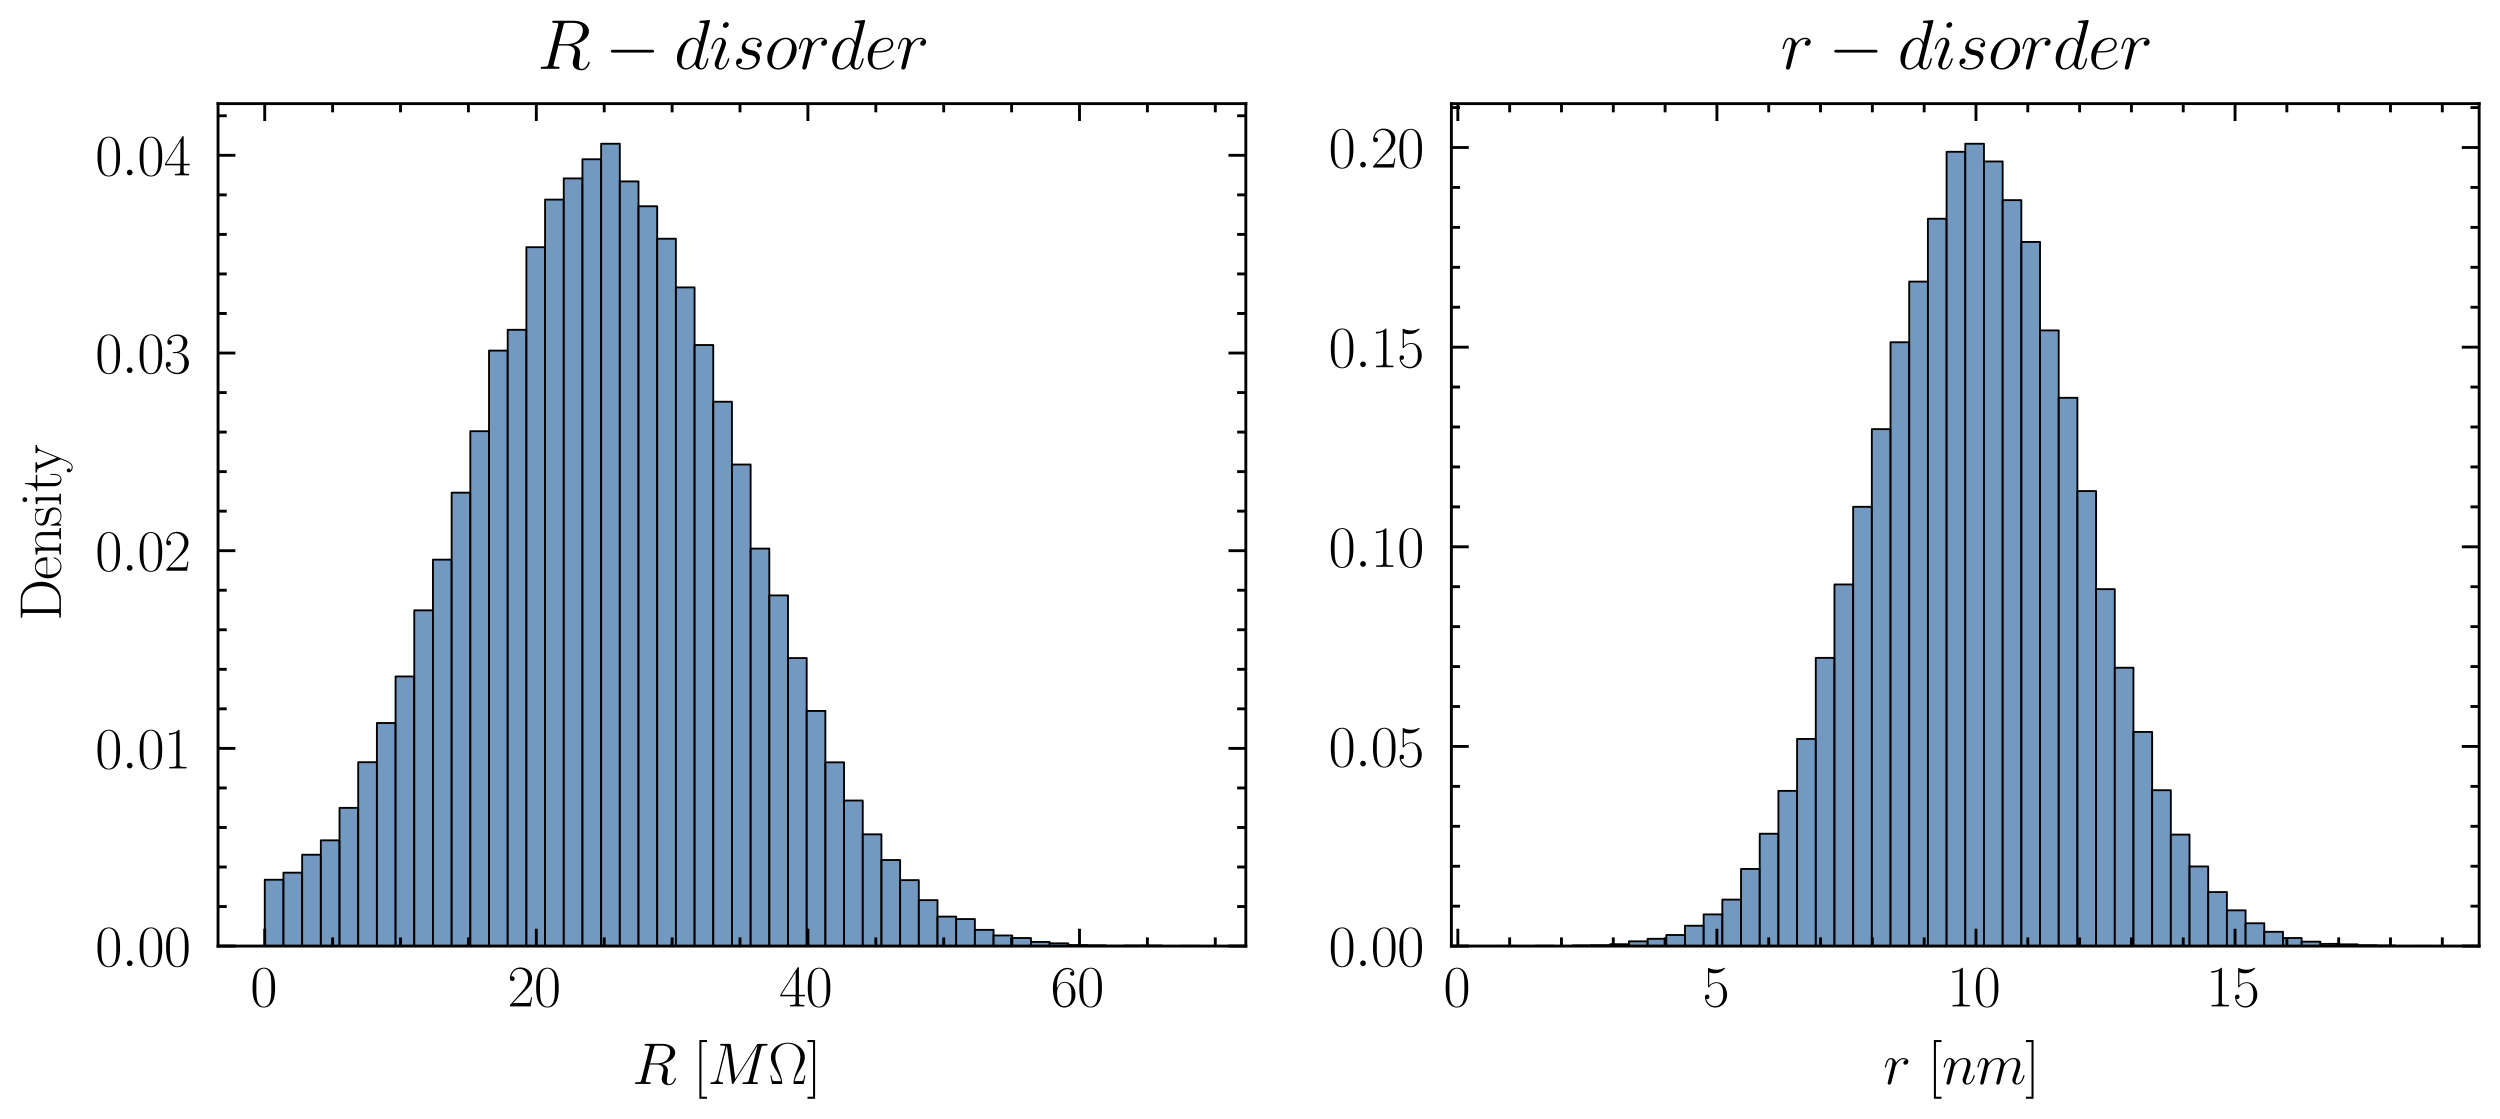 <?xml version="1.0" encoding="utf-8" standalone="no"?>
<!DOCTYPE svg PUBLIC "-//W3C//DTD SVG 1.1//EN"
  "http://www.w3.org/Graphics/SVG/1.1/DTD/svg11.dtd">
<svg xmlns:xlink="http://www.w3.org/1999/xlink" width="431.867pt" height="193.35pt" viewBox="0 0 431.867 193.35" xmlns="http://www.w3.org/2000/svg" version="1.1">
 <defs>
  <style type="text/css">*{stroke-linejoin: round; stroke-linecap: butt}</style>
 </defs>
 <g id="figure_1">
  <g id="patch_1">
   <path d="M 0 193.35 
L 431.867 193.35 
L 431.867 0 
L 0 0 
L 0 193.35 
z
" style="fill: none"/>
  </g>
  <g id="axes_1">
   <g id="patch_2">
    <path d="M 37.667 163.432 
L 215.213 163.432 
L 215.213 17.902 
L 37.667 17.902 
L 37.667 163.432 
z
" style="fill: none"/>
   </g>
   <g id="patch_3">
    <path d="M 45.737 163.432 
L 48.965 163.432 
L 48.965 151.967 
L 45.737 151.967 
z
" clip-path="url(#p30c9574833)" style="fill: #4477aa; fill-opacity: 0.75; stroke: #000000; stroke-width: 0.323; stroke-linejoin: miter"/>
   </g>
   <g id="patch_4">
    <path d="M 48.965 163.432 
L 52.194 163.432 
L 52.194 150.751 
L 48.965 150.751 
z
" clip-path="url(#p30c9574833)" style="fill: #4477aa; fill-opacity: 0.75; stroke: #000000; stroke-width: 0.323; stroke-linejoin: miter"/>
   </g>
   <g id="patch_5">
    <path d="M 52.194 163.432 
L 55.422 163.432 
L 55.422 147.649 
L 52.194 147.649 
z
" clip-path="url(#p30c9574833)" style="fill: #4477aa; fill-opacity: 0.75; stroke: #000000; stroke-width: 0.323; stroke-linejoin: miter"/>
   </g>
   <g id="patch_6">
    <path d="M 55.422 163.432 
L 58.65 163.432 
L 58.65 145.167 
L 55.422 145.167 
z
" clip-path="url(#p30c9574833)" style="fill: #4477aa; fill-opacity: 0.75; stroke: #000000; stroke-width: 0.323; stroke-linejoin: miter"/>
   </g>
   <g id="patch_7">
    <path d="M 58.65 163.432 
L 61.878 163.432 
L 61.878 139.559 
L 58.65 139.559 
z
" clip-path="url(#p30c9574833)" style="fill: #4477aa; fill-opacity: 0.75; stroke: #000000; stroke-width: 0.323; stroke-linejoin: miter"/>
   </g>
   <g id="patch_8">
    <path d="M 61.878 163.432 
L 65.106 163.432 
L 65.106 131.667 
L 61.878 131.667 
z
" clip-path="url(#p30c9574833)" style="fill: #4477aa; fill-opacity: 0.75; stroke: #000000; stroke-width: 0.323; stroke-linejoin: miter"/>
   </g>
   <g id="patch_9">
    <path d="M 65.106 163.432 
L 68.334 163.432 
L 68.334 124.892 
L 65.106 124.892 
z
" clip-path="url(#p30c9574833)" style="fill: #4477aa; fill-opacity: 0.75; stroke: #000000; stroke-width: 0.323; stroke-linejoin: miter"/>
   </g>
   <g id="patch_10">
    <path d="M 68.334 163.432 
L 71.562 163.432 
L 71.562 116.852 
L 68.334 116.852 
z
" clip-path="url(#p30c9574833)" style="fill: #4477aa; fill-opacity: 0.75; stroke: #000000; stroke-width: 0.323; stroke-linejoin: miter"/>
   </g>
   <g id="patch_11">
    <path d="M 71.562 163.432 
L 74.79 163.432 
L 74.79 105.436 
L 71.562 105.436 
z
" clip-path="url(#p30c9574833)" style="fill: #4477aa; fill-opacity: 0.75; stroke: #000000; stroke-width: 0.323; stroke-linejoin: miter"/>
   </g>
   <g id="patch_12">
    <path d="M 74.79 163.432 
L 78.018 163.432 
L 78.018 96.676 
L 74.79 96.676 
z
" clip-path="url(#p30c9574833)" style="fill: #4477aa; fill-opacity: 0.75; stroke: #000000; stroke-width: 0.323; stroke-linejoin: miter"/>
   </g>
   <g id="patch_13">
    <path d="M 78.018 163.432 
L 81.246 163.432 
L 81.246 85.111 
L 78.018 85.111 
z
" clip-path="url(#p30c9574833)" style="fill: #4477aa; fill-opacity: 0.75; stroke: #000000; stroke-width: 0.323; stroke-linejoin: miter"/>
   </g>
   <g id="patch_14">
    <path d="M 81.246 163.432 
L 84.475 163.432 
L 84.475 74.49 
L 81.246 74.49 
z
" clip-path="url(#p30c9574833)" style="fill: #4477aa; fill-opacity: 0.75; stroke: #000000; stroke-width: 0.323; stroke-linejoin: miter"/>
   </g>
   <g id="patch_15">
    <path d="M 84.475 163.432 
L 87.703 163.432 
L 87.703 60.568 
L 84.475 60.568 
z
" clip-path="url(#p30c9574833)" style="fill: #4477aa; fill-opacity: 0.75; stroke: #000000; stroke-width: 0.323; stroke-linejoin: miter"/>
   </g>
   <g id="patch_16">
    <path d="M 87.703 163.432 
L 90.931 163.432 
L 90.931 56.97 
L 87.703 56.97 
z
" clip-path="url(#p30c9574833)" style="fill: #4477aa; fill-opacity: 0.75; stroke: #000000; stroke-width: 0.323; stroke-linejoin: miter"/>
   </g>
   <g id="patch_17">
    <path d="M 90.931 163.432 
L 94.159 163.432 
L 94.159 42.7 
L 90.931 42.7 
z
" clip-path="url(#p30c9574833)" style="fill: #4477aa; fill-opacity: 0.75; stroke: #000000; stroke-width: 0.323; stroke-linejoin: miter"/>
   </g>
   <g id="patch_18">
    <path d="M 94.159 163.432 
L 97.387 163.432 
L 97.387 34.486 
L 94.159 34.486 
z
" clip-path="url(#p30c9574833)" style="fill: #4477aa; fill-opacity: 0.75; stroke: #000000; stroke-width: 0.323; stroke-linejoin: miter"/>
   </g>
   <g id="patch_19">
    <path d="M 97.387 163.432 
L 100.615 163.432 
L 100.615 30.813 
L 97.387 30.813 
z
" clip-path="url(#p30c9574833)" style="fill: #4477aa; fill-opacity: 0.75; stroke: #000000; stroke-width: 0.323; stroke-linejoin: miter"/>
   </g>
   <g id="patch_20">
    <path d="M 100.615 163.432 
L 103.843 163.432 
L 103.843 27.512 
L 100.615 27.512 
z
" clip-path="url(#p30c9574833)" style="fill: #4477aa; fill-opacity: 0.75; stroke: #000000; stroke-width: 0.323; stroke-linejoin: miter"/>
   </g>
   <g id="patch_21">
    <path d="M 103.843 163.432 
L 107.071 163.432 
L 107.071 24.832 
L 103.843 24.832 
z
" clip-path="url(#p30c9574833)" style="fill: #4477aa; fill-opacity: 0.75; stroke: #000000; stroke-width: 0.323; stroke-linejoin: miter"/>
   </g>
   <g id="patch_22">
    <path d="M 107.071 163.432 
L 110.299 163.432 
L 110.299 31.334 
L 107.071 31.334 
z
" clip-path="url(#p30c9574833)" style="fill: #4477aa; fill-opacity: 0.75; stroke: #000000; stroke-width: 0.323; stroke-linejoin: miter"/>
   </g>
   <g id="patch_23">
    <path d="M 110.299 163.432 
L 113.527 163.432 
L 113.527 35.627 
L 110.299 35.627 
z
" clip-path="url(#p30c9574833)" style="fill: #4477aa; fill-opacity: 0.75; stroke: #000000; stroke-width: 0.323; stroke-linejoin: miter"/>
   </g>
   <g id="patch_24">
    <path d="M 113.527 163.432 
L 116.756 163.432 
L 116.756 41.236 
L 113.527 41.236 
z
" clip-path="url(#p30c9574833)" style="fill: #4477aa; fill-opacity: 0.75; stroke: #000000; stroke-width: 0.323; stroke-linejoin: miter"/>
   </g>
   <g id="patch_25">
    <path d="M 116.756 163.432 
L 119.984 163.432 
L 119.984 49.649 
L 116.756 49.649 
z
" clip-path="url(#p30c9574833)" style="fill: #4477aa; fill-opacity: 0.75; stroke: #000000; stroke-width: 0.323; stroke-linejoin: miter"/>
   </g>
   <g id="patch_26">
    <path d="M 119.984 163.432 
L 123.212 163.432 
L 123.212 59.6 
L 119.984 59.6 
z
" clip-path="url(#p30c9574833)" style="fill: #4477aa; fill-opacity: 0.75; stroke: #000000; stroke-width: 0.323; stroke-linejoin: miter"/>
   </g>
   <g id="patch_27">
    <path d="M 123.212 163.432 
L 126.44 163.432 
L 126.44 69.403 
L 123.212 69.403 
z
" clip-path="url(#p30c9574833)" style="fill: #4477aa; fill-opacity: 0.75; stroke: #000000; stroke-width: 0.323; stroke-linejoin: miter"/>
   </g>
   <g id="patch_28">
    <path d="M 126.44 163.432 
L 129.668 163.432 
L 129.668 80.247 
L 126.44 80.247 
z
" clip-path="url(#p30c9574833)" style="fill: #4477aa; fill-opacity: 0.75; stroke: #000000; stroke-width: 0.323; stroke-linejoin: miter"/>
   </g>
   <g id="patch_29">
    <path d="M 129.668 163.432 
L 132.896 163.432 
L 132.896 94.765 
L 129.668 94.765 
z
" clip-path="url(#p30c9574833)" style="fill: #4477aa; fill-opacity: 0.75; stroke: #000000; stroke-width: 0.323; stroke-linejoin: miter"/>
   </g>
   <g id="patch_30">
    <path d="M 132.896 163.432 
L 136.124 163.432 
L 136.124 102.855 
L 132.896 102.855 
z
" clip-path="url(#p30c9574833)" style="fill: #4477aa; fill-opacity: 0.75; stroke: #000000; stroke-width: 0.323; stroke-linejoin: miter"/>
   </g>
   <g id="patch_31">
    <path d="M 136.124 163.432 
L 139.352 163.432 
L 139.352 113.675 
L 136.124 113.675 
z
" clip-path="url(#p30c9574833)" style="fill: #4477aa; fill-opacity: 0.75; stroke: #000000; stroke-width: 0.323; stroke-linejoin: miter"/>
   </g>
   <g id="patch_32">
    <path d="M 139.352 163.432 
L 142.58 163.432 
L 142.58 122.808 
L 139.352 122.808 
z
" clip-path="url(#p30c9574833)" style="fill: #4477aa; fill-opacity: 0.75; stroke: #000000; stroke-width: 0.323; stroke-linejoin: miter"/>
   </g>
   <g id="patch_33">
    <path d="M 142.58 163.432 
L 145.808 163.432 
L 145.808 131.692 
L 142.58 131.692 
z
" clip-path="url(#p30c9574833)" style="fill: #4477aa; fill-opacity: 0.75; stroke: #000000; stroke-width: 0.323; stroke-linejoin: miter"/>
   </g>
   <g id="patch_34">
    <path d="M 145.808 163.432 
L 149.037 163.432 
L 149.037 138.293 
L 145.808 138.293 
z
" clip-path="url(#p30c9574833)" style="fill: #4477aa; fill-opacity: 0.75; stroke: #000000; stroke-width: 0.323; stroke-linejoin: miter"/>
   </g>
   <g id="patch_35">
    <path d="M 149.037 163.432 
L 152.265 163.432 
L 152.265 144.125 
L 149.037 144.125 
z
" clip-path="url(#p30c9574833)" style="fill: #4477aa; fill-opacity: 0.75; stroke: #000000; stroke-width: 0.323; stroke-linejoin: miter"/>
   </g>
   <g id="patch_36">
    <path d="M 152.265 163.432 
L 155.493 163.432 
L 155.493 148.567 
L 152.265 148.567 
z
" clip-path="url(#p30c9574833)" style="fill: #4477aa; fill-opacity: 0.75; stroke: #000000; stroke-width: 0.323; stroke-linejoin: miter"/>
   </g>
   <g id="patch_37">
    <path d="M 155.493 163.432 
L 158.721 163.432 
L 158.721 152.041 
L 155.493 152.041 
z
" clip-path="url(#p30c9574833)" style="fill: #4477aa; fill-opacity: 0.75; stroke: #000000; stroke-width: 0.323; stroke-linejoin: miter"/>
   </g>
   <g id="patch_38">
    <path d="M 158.721 163.432 
L 161.949 163.432 
L 161.949 155.491 
L 158.721 155.491 
z
" clip-path="url(#p30c9574833)" style="fill: #4477aa; fill-opacity: 0.75; stroke: #000000; stroke-width: 0.323; stroke-linejoin: miter"/>
   </g>
   <g id="patch_39">
    <path d="M 161.949 163.432 
L 165.177 163.432 
L 165.177 158.345 
L 161.949 158.345 
z
" clip-path="url(#p30c9574833)" style="fill: #4477aa; fill-opacity: 0.75; stroke: #000000; stroke-width: 0.323; stroke-linejoin: miter"/>
   </g>
   <g id="patch_40">
    <path d="M 165.177 163.432 
L 168.405 163.432 
L 168.405 158.767 
L 165.177 158.767 
z
" clip-path="url(#p30c9574833)" style="fill: #4477aa; fill-opacity: 0.75; stroke: #000000; stroke-width: 0.323; stroke-linejoin: miter"/>
   </g>
   <g id="patch_41">
    <path d="M 168.405 163.432 
L 171.633 163.432 
L 171.633 160.628 
L 168.405 160.628 
z
" clip-path="url(#p30c9574833)" style="fill: #4477aa; fill-opacity: 0.75; stroke: #000000; stroke-width: 0.323; stroke-linejoin: miter"/>
   </g>
   <g id="patch_42">
    <path d="M 171.633 163.432 
L 174.861 163.432 
L 174.861 161.596 
L 171.633 161.596 
z
" clip-path="url(#p30c9574833)" style="fill: #4477aa; fill-opacity: 0.75; stroke: #000000; stroke-width: 0.323; stroke-linejoin: miter"/>
   </g>
   <g id="patch_43">
    <path d="M 174.861 163.432 
L 178.089 163.432 
L 178.089 162.042 
L 174.861 162.042 
z
" clip-path="url(#p30c9574833)" style="fill: #4477aa; fill-opacity: 0.75; stroke: #000000; stroke-width: 0.323; stroke-linejoin: miter"/>
   </g>
   <g id="patch_44">
    <path d="M 178.089 163.432 
L 181.318 163.432 
L 181.318 162.713 
L 178.089 162.713 
z
" clip-path="url(#p30c9574833)" style="fill: #4477aa; fill-opacity: 0.75; stroke: #000000; stroke-width: 0.323; stroke-linejoin: miter"/>
   </g>
   <g id="patch_45">
    <path d="M 181.318 163.432 
L 184.546 163.432 
L 184.546 162.961 
L 181.318 162.961 
z
" clip-path="url(#p30c9574833)" style="fill: #4477aa; fill-opacity: 0.75; stroke: #000000; stroke-width: 0.323; stroke-linejoin: miter"/>
   </g>
   <g id="patch_46">
    <path d="M 184.546 163.432 
L 187.774 163.432 
L 187.774 163.258 
L 184.546 163.258 
z
" clip-path="url(#p30c9574833)" style="fill: #4477aa; fill-opacity: 0.75; stroke: #000000; stroke-width: 0.323; stroke-linejoin: miter"/>
   </g>
   <g id="patch_47">
    <path d="M 187.774 163.432 
L 191.002 163.432 
L 191.002 163.308 
L 187.774 163.308 
z
" clip-path="url(#p30c9574833)" style="fill: #4477aa; fill-opacity: 0.75; stroke: #000000; stroke-width: 0.323; stroke-linejoin: miter"/>
   </g>
   <g id="patch_48">
    <path d="M 191.002 163.432 
L 194.23 163.432 
L 194.23 163.383 
L 191.002 163.383 
z
" clip-path="url(#p30c9574833)" style="fill: #4477aa; fill-opacity: 0.75; stroke: #000000; stroke-width: 0.323; stroke-linejoin: miter"/>
   </g>
   <g id="patch_49">
    <path d="M 194.23 163.432 
L 197.458 163.432 
L 197.458 163.333 
L 194.23 163.333 
z
" clip-path="url(#p30c9574833)" style="fill: #4477aa; fill-opacity: 0.75; stroke: #000000; stroke-width: 0.323; stroke-linejoin: miter"/>
   </g>
   <g id="patch_50">
    <path d="M 197.458 163.432 
L 200.686 163.432 
L 200.686 163.333 
L 197.458 163.333 
z
" clip-path="url(#p30c9574833)" style="fill: #4477aa; fill-opacity: 0.75; stroke: #000000; stroke-width: 0.323; stroke-linejoin: miter"/>
   </g>
   <g id="patch_51">
    <path d="M 200.686 163.432 
L 203.914 163.432 
L 203.914 163.407 
L 200.686 163.407 
z
" clip-path="url(#p30c9574833)" style="fill: #4477aa; fill-opacity: 0.75; stroke: #000000; stroke-width: 0.323; stroke-linejoin: miter"/>
   </g>
   <g id="patch_52">
    <path d="M 203.914 163.432 
L 207.142 163.432 
L 207.142 163.383 
L 203.914 163.383 
z
" clip-path="url(#p30c9574833)" style="fill: #4477aa; fill-opacity: 0.75; stroke: #000000; stroke-width: 0.323; stroke-linejoin: miter"/>
   </g>
   <g id="matplotlib.axis_1">
    <g id="xtick_1">
     <g id="line2d_1">
      <defs>
       <path id="madd38dc332" d="M 0 0 
L 0 -3 
" style="stroke: #000000; stroke-width: 0.5"/>
      </defs>
      <g>
       <use xlink:href="#madd38dc332" x="45.73" y="163.432" style="stroke: #000000; stroke-width: 0.5"/>
      </g>
     </g>
     <g id="line2d_2">
      <defs>
       <path id="m674d25a9f4" d="M 0 0 
L 0 3 
" style="stroke: #000000; stroke-width: 0.5"/>
      </defs>
      <g>
       <use xlink:href="#m674d25a9f4" x="45.73" y="17.902" style="stroke: #000000; stroke-width: 0.5"/>
      </g>
     </g>
     <g id="text_1">
      <!-- $\mathdefault{0}$ -->
      <g transform="translate(43.24 173.851) scale(0.1 -0.1)">
       <defs>
        <path id="CMR17-30" d="M 2688 2025 
C 2688 2416 2682 3080 2413 3591 
C 2176 4039 1798 4198 1466 4198 
C 1158 4198 768 4058 525 3597 
C 269 3118 243 2524 243 2025 
C 243 1661 250 1106 448 619 
C 723 -39 1216 -128 1466 -128 
C 1760 -128 2208 -7 2470 600 
C 2662 1042 2688 1559 2688 2025 
z
M 1466 -26 
C 1056 -26 813 325 723 812 
C 653 1188 653 1738 653 2096 
C 653 2588 653 2997 736 3387 
C 858 3929 1216 4096 1466 4096 
C 1728 4096 2067 3923 2189 3400 
C 2272 3036 2278 2607 2278 2096 
C 2278 1680 2278 1169 2202 792 
C 2067 95 1690 -26 1466 -26 
z
" transform="scale(0.016)"/>
       </defs>
       <use xlink:href="#CMR17-30" transform="scale(0.996)"/>
      </g>
     </g>
    </g>
    <g id="xtick_2">
     <g id="line2d_3">
      <g>
       <use xlink:href="#madd38dc332" x="92.647" y="163.432" style="stroke: #000000; stroke-width: 0.5"/>
      </g>
     </g>
     <g id="line2d_4">
      <g>
       <use xlink:href="#m674d25a9f4" x="92.647" y="17.902" style="stroke: #000000; stroke-width: 0.5"/>
      </g>
     </g>
     <g id="text_2">
      <!-- $\mathdefault{20}$ -->
      <g transform="translate(87.665 173.851) scale(0.1 -0.1)">
       <defs>
        <path id="CMR17-32" d="M 2669 989 
L 2554 989 
C 2490 536 2438 459 2413 420 
C 2381 369 1920 369 1830 369 
L 602 369 
C 832 619 1280 1072 1824 1597 
C 2214 1967 2669 2402 2669 3035 
C 2669 3790 2067 4224 1395 4224 
C 691 4224 262 3604 262 3030 
C 262 2780 448 2748 525 2748 
C 589 2748 781 2787 781 3010 
C 781 3207 614 3264 525 3264 
C 486 3264 448 3258 422 3245 
C 544 3790 915 4058 1306 4058 
C 1862 4058 2227 3617 2227 3035 
C 2227 2479 1901 2000 1536 1584 
L 262 146 
L 262 0 
L 2515 0 
L 2669 989 
z
" transform="scale(0.016)"/>
       </defs>
       <use xlink:href="#CMR17-32" transform="scale(0.996)"/>
       <use xlink:href="#CMR17-30" transform="translate(45.69 0) scale(0.996)"/>
      </g>
     </g>
    </g>
    <g id="xtick_3">
     <g id="line2d_5">
      <g>
       <use xlink:href="#madd38dc332" x="139.563" y="163.432" style="stroke: #000000; stroke-width: 0.5"/>
      </g>
     </g>
     <g id="line2d_6">
      <g>
       <use xlink:href="#m674d25a9f4" x="139.563" y="17.902" style="stroke: #000000; stroke-width: 0.5"/>
      </g>
     </g>
     <g id="text_3">
      <!-- $\mathdefault{40}$ -->
      <g transform="translate(134.582 173.851) scale(0.1 -0.1)">
       <defs>
        <path id="CMR17-34" d="M 2150 4122 
C 2150 4256 2144 4256 2029 4256 
L 128 1254 
L 128 1088 
L 1779 1088 
L 1779 457 
C 1779 224 1766 160 1318 160 
L 1197 160 
L 1197 0 
C 1402 0 1747 0 1965 0 
C 2182 0 2528 0 2733 0 
L 2733 160 
L 2611 160 
C 2163 160 2150 224 2150 457 
L 2150 1088 
L 2803 1088 
L 2803 1254 
L 2150 1254 
L 2150 4122 
z
M 1798 3703 
L 1798 1254 
L 256 1254 
L 1798 3703 
z
" transform="scale(0.016)"/>
       </defs>
       <use xlink:href="#CMR17-34" transform="scale(0.996)"/>
       <use xlink:href="#CMR17-30" transform="translate(45.69 0) scale(0.996)"/>
      </g>
     </g>
    </g>
    <g id="xtick_4">
     <g id="line2d_7">
      <g>
       <use xlink:href="#madd38dc332" x="186.479" y="163.432" style="stroke: #000000; stroke-width: 0.5"/>
      </g>
     </g>
     <g id="line2d_8">
      <g>
       <use xlink:href="#m674d25a9f4" x="186.479" y="17.902" style="stroke: #000000; stroke-width: 0.5"/>
      </g>
     </g>
     <g id="text_4">
      <!-- $\mathdefault{60}$ -->
      <g transform="translate(181.498 173.851) scale(0.1 -0.1)">
       <defs>
        <path id="CMR17-36" d="M 678 2176 
C 678 3690 1395 4032 1811 4032 
C 1946 4032 2272 4009 2400 3776 
C 2298 3776 2106 3776 2106 3553 
C 2106 3381 2246 3323 2336 3323 
C 2394 3323 2566 3348 2566 3560 
C 2566 3954 2246 4179 1805 4179 
C 1043 4179 243 3390 243 1984 
C 243 253 966 -128 1478 -128 
C 2099 -128 2688 427 2688 1283 
C 2688 2081 2170 2662 1517 2662 
C 1126 2662 838 2407 678 1960 
L 678 2176 
z
M 1478 25 
C 691 25 691 1200 691 1436 
C 691 1896 909 2560 1504 2560 
C 1613 2560 1926 2560 2138 2120 
C 2253 1870 2253 1609 2253 1289 
C 2253 944 2253 690 2118 434 
C 1978 171 1773 25 1478 25 
z
" transform="scale(0.016)"/>
       </defs>
       <use xlink:href="#CMR17-36" transform="scale(0.996)"/>
       <use xlink:href="#CMR17-30" transform="translate(45.69 0) scale(0.996)"/>
      </g>
     </g>
    </g>
    <g id="xtick_5">
     <g id="line2d_9">
      <defs>
       <path id="mdb424f5a1f" d="M 0 0 
L 0 -1.5 
" style="stroke: #000000; stroke-width: 0.5"/>
      </defs>
      <g>
       <use xlink:href="#mdb424f5a1f" x="57.459" y="163.432" style="stroke: #000000; stroke-width: 0.5"/>
      </g>
     </g>
     <g id="line2d_10">
      <defs>
       <path id="m439bbf5a77" d="M 0 0 
L 0 1.5 
" style="stroke: #000000; stroke-width: 0.5"/>
      </defs>
      <g>
       <use xlink:href="#m439bbf5a77" x="57.459" y="17.902" style="stroke: #000000; stroke-width: 0.5"/>
      </g>
     </g>
    </g>
    <g id="xtick_6">
     <g id="line2d_11">
      <g>
       <use xlink:href="#mdb424f5a1f" x="69.188" y="163.432" style="stroke: #000000; stroke-width: 0.5"/>
      </g>
     </g>
     <g id="line2d_12">
      <g>
       <use xlink:href="#m439bbf5a77" x="69.188" y="17.902" style="stroke: #000000; stroke-width: 0.5"/>
      </g>
     </g>
    </g>
    <g id="xtick_7">
     <g id="line2d_13">
      <g>
       <use xlink:href="#mdb424f5a1f" x="80.918" y="163.432" style="stroke: #000000; stroke-width: 0.5"/>
      </g>
     </g>
     <g id="line2d_14">
      <g>
       <use xlink:href="#m439bbf5a77" x="80.918" y="17.902" style="stroke: #000000; stroke-width: 0.5"/>
      </g>
     </g>
    </g>
    <g id="xtick_8">
     <g id="line2d_15">
      <g>
       <use xlink:href="#mdb424f5a1f" x="104.376" y="163.432" style="stroke: #000000; stroke-width: 0.5"/>
      </g>
     </g>
     <g id="line2d_16">
      <g>
       <use xlink:href="#m439bbf5a77" x="104.376" y="17.902" style="stroke: #000000; stroke-width: 0.5"/>
      </g>
     </g>
    </g>
    <g id="xtick_9">
     <g id="line2d_17">
      <g>
       <use xlink:href="#mdb424f5a1f" x="116.105" y="163.432" style="stroke: #000000; stroke-width: 0.5"/>
      </g>
     </g>
     <g id="line2d_18">
      <g>
       <use xlink:href="#m439bbf5a77" x="116.105" y="17.902" style="stroke: #000000; stroke-width: 0.5"/>
      </g>
     </g>
    </g>
    <g id="xtick_10">
     <g id="line2d_19">
      <g>
       <use xlink:href="#mdb424f5a1f" x="127.834" y="163.432" style="stroke: #000000; stroke-width: 0.5"/>
      </g>
     </g>
     <g id="line2d_20">
      <g>
       <use xlink:href="#m439bbf5a77" x="127.834" y="17.902" style="stroke: #000000; stroke-width: 0.5"/>
      </g>
     </g>
    </g>
    <g id="xtick_11">
     <g id="line2d_21">
      <g>
       <use xlink:href="#mdb424f5a1f" x="151.292" y="163.432" style="stroke: #000000; stroke-width: 0.5"/>
      </g>
     </g>
     <g id="line2d_22">
      <g>
       <use xlink:href="#m439bbf5a77" x="151.292" y="17.902" style="stroke: #000000; stroke-width: 0.5"/>
      </g>
     </g>
    </g>
    <g id="xtick_12">
     <g id="line2d_23">
      <g>
       <use xlink:href="#mdb424f5a1f" x="163.021" y="163.432" style="stroke: #000000; stroke-width: 0.5"/>
      </g>
     </g>
     <g id="line2d_24">
      <g>
       <use xlink:href="#m439bbf5a77" x="163.021" y="17.902" style="stroke: #000000; stroke-width: 0.5"/>
      </g>
     </g>
    </g>
    <g id="xtick_13">
     <g id="line2d_25">
      <g>
       <use xlink:href="#mdb424f5a1f" x="174.75" y="163.432" style="stroke: #000000; stroke-width: 0.5"/>
      </g>
     </g>
     <g id="line2d_26">
      <g>
       <use xlink:href="#m439bbf5a77" x="174.75" y="17.902" style="stroke: #000000; stroke-width: 0.5"/>
      </g>
     </g>
    </g>
    <g id="xtick_14">
     <g id="line2d_27">
      <g>
       <use xlink:href="#mdb424f5a1f" x="198.208" y="163.432" style="stroke: #000000; stroke-width: 0.5"/>
      </g>
     </g>
     <g id="line2d_28">
      <g>
       <use xlink:href="#m439bbf5a77" x="198.208" y="17.902" style="stroke: #000000; stroke-width: 0.5"/>
      </g>
     </g>
    </g>
    <g id="xtick_15">
     <g id="line2d_29">
      <g>
       <use xlink:href="#mdb424f5a1f" x="209.937" y="163.432" style="stroke: #000000; stroke-width: 0.5"/>
      </g>
     </g>
     <g id="line2d_30">
      <g>
       <use xlink:href="#m439bbf5a77" x="209.937" y="17.902" style="stroke: #000000; stroke-width: 0.5"/>
      </g>
     </g>
    </g>
    <g id="text_5">
     <!-- $R$ [$M\Omega$] -->
     <g transform="translate(109.218 187.26) scale(0.1 -0.1)">
      <defs>
       <path id="CMMI12-52" d="M 2355 3924 
C 2413 4160 2438 4160 2688 4160 
L 3149 4160 
C 3699 4160 4109 3995 4109 3499 
C 4109 3175 3942 2240 2656 2240 
L 1933 2240 
L 2355 3924 
z
M 3245 2169 
C 4038 2341 4659 2851 4659 3398 
C 4659 3894 4154 4352 3264 4352 
L 1530 4352 
C 1402 4352 1344 4352 1344 4226 
C 1344 4160 1389 4160 1510 4160 
C 1894 4160 1894 4112 1894 4045 
C 1894 4033 1894 3994 1869 3899 
L 1005 479 
C 947 256 934 192 493 192 
C 346 192 301 192 301 71 
C 301 7 371 7 390 7 
C 506 7 640 7 762 7 
L 1517 7 
C 1632 7 1766 7 1882 7 
C 1933 7 2003 7 2003 128 
C 2003 192 1946 192 1850 192 
C 1459 192 1459 243 1459 306 
C 1459 313 1459 357 1472 407 
L 1901 2112 
L 2669 2112 
C 3277 2112 3392 1731 3392 1522 
C 3392 1427 3328 1179 3283 1014 
C 3213 723 3194 652 3194 532 
C 3194 82 3565 -128 3994 -128 
C 4512 -128 4736 501 4736 591 
C 4736 635 4704 654 4666 654 
C 4614 654 4602 616 4589 565 
C 4435 114 4173 0 4013 0 
C 3853 0 3750 70 3750 356 
C 3750 509 3827 1088 3834 1120 
C 3866 1355 3866 1380 3866 1432 
C 3866 1896 3488 2093 3245 2169 
z
" transform="scale(0.016)"/>
       <path id="CMR17-5b" d="M 1504 -1600 
L 1504 -1377 
L 902 -1377 
L 902 4544 
L 1504 4544 
L 1504 4767 
L 678 4767 
L 678 -1600 
L 1504 -1600 
z
" transform="scale(0.016)"/>
       <path id="CMMI12-4d" d="M 5811 3886 
C 5869 4103 5882 4167 6336 4167 
C 6458 4167 6515 4167 6515 4288 
C 6515 4352 6470 4352 6349 4352 
L 5581 4352 
C 5421 4352 5414 4346 5344 4243 
L 3008 562 
L 2528 4211 
C 2509 4352 2502 4352 2336 4352 
L 1542 4352 
C 1421 4352 1363 4352 1363 4231 
C 1363 4167 1421 4167 1517 4167 
C 1907 4167 1907 4116 1907 4046 
C 1907 4034 1907 3995 1882 3899 
L 1062 634 
C 986 327 838 186 410 186 
C 390 186 314 186 314 73 
C 314 0 371 0 397 0 
C 525 0 851 0 979 0 
L 1286 0 
C 1376 0 1485 0 1574 0 
C 1619 0 1690 0 1690 122 
C 1690 180 1626 186 1600 186 
C 1389 186 1184 224 1184 454 
C 1184 518 1184 524 1210 613 
L 2093 4129 
L 2099 4129 
L 2630 172 
C 2650 19 2656 0 2714 0 
C 2784 0 2816 51 2848 109 
L 5421 4161 
L 5427 4161 
L 4499 473 
C 4442 250 4429 186 3981 186 
C 3859 186 3795 186 3795 70 
C 3795 0 3853 0 3891 0 
C 4000 0 4128 0 4237 0 
L 4992 0 
C 5101 0 5235 0 5344 0 
C 5395 0 5466 0 5466 122 
C 5466 186 5408 186 5312 186 
C 4922 186 4922 234 4922 294 
C 4922 301 4922 345 4934 396 
L 5811 3886 
z
" transform="scale(0.016)"/>
       <path id="CMR17-a" d="M 4038 935 
L 3923 935 
C 3866 641 3846 563 3814 461 
C 3782 365 3763 314 3392 314 
L 2874 314 
C 2944 686 3098 961 3366 1391 
C 3699 1935 3974 2377 3974 2910 
C 3974 3775 3155 4480 2138 4480 
C 1094 4480 294 3768 294 2910 
C 294 2377 576 1922 890 1416 
C 1171 961 1325 686 1395 314 
L 877 314 
C 512 314 493 365 461 454 
C 422 557 410 641 346 935 
L 230 935 
L 416 0 
L 1382 0 
C 1517 0 1523 6 1523 102 
C 1523 558 1286 1154 1178 1429 
C 973 1929 781 2416 781 2916 
C 781 3871 1466 4377 2131 4377 
C 2829 4377 3488 3851 3488 2916 
C 3488 2422 3315 1981 3078 1397 
C 2976 1135 2746 551 2746 102 
C 2746 0 2752 0 2886 0 
L 3853 0 
L 4038 935 
z
" transform="scale(0.016)"/>
       <path id="CMR17-5d" d="M 915 4767 
L 90 4767 
L 90 4544 
L 691 4544 
L 691 -1377 
L 90 -1377 
L 90 -1600 
L 915 -1600 
L 915 4767 
z
" transform="scale(0.016)"/>
      </defs>
      <use xlink:href="#CMMI12-52" transform="scale(0.996)"/>
      <use xlink:href="#CMR17-5b" transform="translate(105.147 0) scale(0.996)"/>
      <use xlink:href="#CMMI12-4d" transform="translate(130.018 0) scale(0.996)"/>
      <use xlink:href="#CMR17-a" transform="translate(234.798 0) scale(0.996)"/>
      <use xlink:href="#CMR17-5d" transform="translate(301.308 0) scale(0.996)"/>
     </g>
    </g>
   </g>
   <g id="matplotlib.axis_2">
    <g id="ytick_1">
     <g id="line2d_31">
      <defs>
       <path id="mfd36c510b0" d="M 0 0 
L 3 0 
" style="stroke: #000000; stroke-width: 0.5"/>
      </defs>
      <g>
       <use xlink:href="#mfd36c510b0" x="37.667" y="163.432" style="stroke: #000000; stroke-width: 0.5"/>
      </g>
     </g>
     <g id="line2d_32">
      <defs>
       <path id="md13efcf333" d="M 0 0 
L -3 0 
" style="stroke: #000000; stroke-width: 0.5"/>
      </defs>
      <g>
       <use xlink:href="#md13efcf333" x="215.213" y="163.432" style="stroke: #000000; stroke-width: 0.5"/>
      </g>
     </g>
     <g id="text_6">
      <!-- $\mathdefault{0.00}$ -->
      <g transform="translate(16.456 166.891) scale(0.1 -0.1)">
       <defs>
        <path id="CMMI12-3a" d="M 1178 307 
C 1178 492 1024 619 870 619 
C 685 619 557 466 557 313 
C 557 128 710 0 864 0 
C 1050 0 1178 153 1178 307 
z
" transform="scale(0.016)"/>
       </defs>
       <use xlink:href="#CMR17-30" transform="scale(0.996)"/>
       <use xlink:href="#CMMI12-3a" transform="translate(45.69 0) scale(0.996)"/>
       <use xlink:href="#CMR17-30" transform="translate(72.788 0) scale(0.996)"/>
       <use xlink:href="#CMR17-30" transform="translate(118.478 0) scale(0.996)"/>
      </g>
     </g>
    </g>
    <g id="ytick_2">
     <g id="line2d_33">
      <g>
       <use xlink:href="#mfd36c510b0" x="37.667" y="129.282" style="stroke: #000000; stroke-width: 0.5"/>
      </g>
     </g>
     <g id="line2d_34">
      <g>
       <use xlink:href="#md13efcf333" x="215.213" y="129.282" style="stroke: #000000; stroke-width: 0.5"/>
      </g>
     </g>
     <g id="text_7">
      <!-- $\mathdefault{0.01}$ -->
      <g transform="translate(16.456 132.741) scale(0.1 -0.1)">
       <defs>
        <path id="CMR17-31" d="M 1702 4058 
C 1702 4192 1696 4192 1606 4192 
C 1357 3916 979 3827 621 3827 
C 602 3827 570 3827 563 3808 
C 557 3795 557 3782 557 3648 
C 755 3648 1088 3686 1344 3839 
L 1344 461 
C 1344 236 1331 160 781 160 
L 589 160 
L 589 0 
C 896 0 1216 0 1523 0 
C 1830 0 2150 0 2458 0 
L 2458 160 
L 2266 160 
C 1715 160 1702 230 1702 458 
L 1702 4058 
z
" transform="scale(0.016)"/>
       </defs>
       <use xlink:href="#CMR17-30" transform="scale(0.996)"/>
       <use xlink:href="#CMMI12-3a" transform="translate(45.69 0) scale(0.996)"/>
       <use xlink:href="#CMR17-30" transform="translate(72.788 0) scale(0.996)"/>
       <use xlink:href="#CMR17-31" transform="translate(118.478 0) scale(0.996)"/>
      </g>
     </g>
    </g>
    <g id="ytick_3">
     <g id="line2d_35">
      <g>
       <use xlink:href="#mfd36c510b0" x="37.667" y="95.132" style="stroke: #000000; stroke-width: 0.5"/>
      </g>
     </g>
     <g id="line2d_36">
      <g>
       <use xlink:href="#md13efcf333" x="215.213" y="95.132" style="stroke: #000000; stroke-width: 0.5"/>
      </g>
     </g>
     <g id="text_8">
      <!-- $\mathdefault{0.02}$ -->
      <g transform="translate(16.456 98.591) scale(0.1 -0.1)">
       <use xlink:href="#CMR17-30" transform="scale(0.996)"/>
       <use xlink:href="#CMMI12-3a" transform="translate(45.69 0) scale(0.996)"/>
       <use xlink:href="#CMR17-30" transform="translate(72.788 0) scale(0.996)"/>
       <use xlink:href="#CMR17-32" transform="translate(118.478 0) scale(0.996)"/>
      </g>
     </g>
    </g>
    <g id="ytick_4">
     <g id="line2d_37">
      <g>
       <use xlink:href="#mfd36c510b0" x="37.667" y="60.982" style="stroke: #000000; stroke-width: 0.5"/>
      </g>
     </g>
     <g id="line2d_38">
      <g>
       <use xlink:href="#md13efcf333" x="215.213" y="60.982" style="stroke: #000000; stroke-width: 0.5"/>
      </g>
     </g>
     <g id="text_9">
      <!-- $\mathdefault{0.03}$ -->
      <g transform="translate(16.456 64.441) scale(0.1 -0.1)">
       <defs>
        <path id="CMR17-33" d="M 1414 2157 
C 1984 2157 2234 1662 2234 1090 
C 2234 320 1824 25 1453 25 
C 1114 25 563 194 390 693 
C 422 680 454 680 486 680 
C 640 680 755 782 755 948 
C 755 1133 614 1216 486 1216 
C 378 1216 211 1165 211 926 
C 211 335 787 -128 1466 -128 
C 2176 -128 2720 430 2720 1085 
C 2720 1707 2208 2157 1600 2227 
C 2086 2328 2554 2756 2554 3329 
C 2554 3820 2048 4179 1472 4179 
C 890 4179 378 3829 378 3329 
C 378 3110 544 3072 627 3072 
C 762 3072 877 3155 877 3321 
C 877 3486 762 3569 627 3569 
C 602 3569 570 3569 544 3557 
C 730 3959 1235 4032 1459 4032 
C 1683 4032 2106 3925 2106 3320 
C 2106 3143 2080 2828 1862 2550 
C 1670 2304 1453 2304 1242 2284 
C 1210 2284 1062 2269 1037 2269 
C 992 2263 966 2257 966 2208 
C 966 2163 973 2157 1101 2157 
L 1414 2157 
z
" transform="scale(0.016)"/>
       </defs>
       <use xlink:href="#CMR17-30" transform="scale(0.996)"/>
       <use xlink:href="#CMMI12-3a" transform="translate(45.69 0) scale(0.996)"/>
       <use xlink:href="#CMR17-30" transform="translate(72.788 0) scale(0.996)"/>
       <use xlink:href="#CMR17-33" transform="translate(118.478 0) scale(0.996)"/>
      </g>
     </g>
    </g>
    <g id="ytick_5">
     <g id="line2d_39">
      <g>
       <use xlink:href="#mfd36c510b0" x="37.667" y="26.831" style="stroke: #000000; stroke-width: 0.5"/>
      </g>
     </g>
     <g id="line2d_40">
      <g>
       <use xlink:href="#md13efcf333" x="215.213" y="26.831" style="stroke: #000000; stroke-width: 0.5"/>
      </g>
     </g>
     <g id="text_10">
      <!-- $\mathdefault{0.04}$ -->
      <g transform="translate(16.456 30.291) scale(0.1 -0.1)">
       <use xlink:href="#CMR17-30" transform="scale(0.996)"/>
       <use xlink:href="#CMMI12-3a" transform="translate(45.69 0) scale(0.996)"/>
       <use xlink:href="#CMR17-30" transform="translate(72.788 0) scale(0.996)"/>
       <use xlink:href="#CMR17-34" transform="translate(118.478 0) scale(0.996)"/>
      </g>
     </g>
    </g>
    <g id="ytick_6">
     <g id="line2d_41">
      <defs>
       <path id="m4ebf69dde5" d="M 0 0 
L 1.5 0 
" style="stroke: #000000; stroke-width: 0.5"/>
      </defs>
      <g>
       <use xlink:href="#m4ebf69dde5" x="37.667" y="156.602" style="stroke: #000000; stroke-width: 0.5"/>
      </g>
     </g>
     <g id="line2d_42">
      <defs>
       <path id="m85e6236740" d="M 0 0 
L -1.5 0 
" style="stroke: #000000; stroke-width: 0.5"/>
      </defs>
      <g>
       <use xlink:href="#m85e6236740" x="215.213" y="156.602" style="stroke: #000000; stroke-width: 0.5"/>
      </g>
     </g>
    </g>
    <g id="ytick_7">
     <g id="line2d_43">
      <g>
       <use xlink:href="#m4ebf69dde5" x="37.667" y="149.772" style="stroke: #000000; stroke-width: 0.5"/>
      </g>
     </g>
     <g id="line2d_44">
      <g>
       <use xlink:href="#m85e6236740" x="215.213" y="149.772" style="stroke: #000000; stroke-width: 0.5"/>
      </g>
     </g>
    </g>
    <g id="ytick_8">
     <g id="line2d_45">
      <g>
       <use xlink:href="#m4ebf69dde5" x="37.667" y="142.942" style="stroke: #000000; stroke-width: 0.5"/>
      </g>
     </g>
     <g id="line2d_46">
      <g>
       <use xlink:href="#m85e6236740" x="215.213" y="142.942" style="stroke: #000000; stroke-width: 0.5"/>
      </g>
     </g>
    </g>
    <g id="ytick_9">
     <g id="line2d_47">
      <g>
       <use xlink:href="#m4ebf69dde5" x="37.667" y="136.112" style="stroke: #000000; stroke-width: 0.5"/>
      </g>
     </g>
     <g id="line2d_48">
      <g>
       <use xlink:href="#m85e6236740" x="215.213" y="136.112" style="stroke: #000000; stroke-width: 0.5"/>
      </g>
     </g>
    </g>
    <g id="ytick_10">
     <g id="line2d_49">
      <g>
       <use xlink:href="#m4ebf69dde5" x="37.667" y="122.452" style="stroke: #000000; stroke-width: 0.5"/>
      </g>
     </g>
     <g id="line2d_50">
      <g>
       <use xlink:href="#m85e6236740" x="215.213" y="122.452" style="stroke: #000000; stroke-width: 0.5"/>
      </g>
     </g>
    </g>
    <g id="ytick_11">
     <g id="line2d_51">
      <g>
       <use xlink:href="#m4ebf69dde5" x="37.667" y="115.622" style="stroke: #000000; stroke-width: 0.5"/>
      </g>
     </g>
     <g id="line2d_52">
      <g>
       <use xlink:href="#m85e6236740" x="215.213" y="115.622" style="stroke: #000000; stroke-width: 0.5"/>
      </g>
     </g>
    </g>
    <g id="ytick_12">
     <g id="line2d_53">
      <g>
       <use xlink:href="#m4ebf69dde5" x="37.667" y="108.792" style="stroke: #000000; stroke-width: 0.5"/>
      </g>
     </g>
     <g id="line2d_54">
      <g>
       <use xlink:href="#m85e6236740" x="215.213" y="108.792" style="stroke: #000000; stroke-width: 0.5"/>
      </g>
     </g>
    </g>
    <g id="ytick_13">
     <g id="line2d_55">
      <g>
       <use xlink:href="#m4ebf69dde5" x="37.667" y="101.962" style="stroke: #000000; stroke-width: 0.5"/>
      </g>
     </g>
     <g id="line2d_56">
      <g>
       <use xlink:href="#m85e6236740" x="215.213" y="101.962" style="stroke: #000000; stroke-width: 0.5"/>
      </g>
     </g>
    </g>
    <g id="ytick_14">
     <g id="line2d_57">
      <g>
       <use xlink:href="#m4ebf69dde5" x="37.667" y="88.302" style="stroke: #000000; stroke-width: 0.5"/>
      </g>
     </g>
     <g id="line2d_58">
      <g>
       <use xlink:href="#m85e6236740" x="215.213" y="88.302" style="stroke: #000000; stroke-width: 0.5"/>
      </g>
     </g>
    </g>
    <g id="ytick_15">
     <g id="line2d_59">
      <g>
       <use xlink:href="#m4ebf69dde5" x="37.667" y="81.472" style="stroke: #000000; stroke-width: 0.5"/>
      </g>
     </g>
     <g id="line2d_60">
      <g>
       <use xlink:href="#m85e6236740" x="215.213" y="81.472" style="stroke: #000000; stroke-width: 0.5"/>
      </g>
     </g>
    </g>
    <g id="ytick_16">
     <g id="line2d_61">
      <g>
       <use xlink:href="#m4ebf69dde5" x="37.667" y="74.642" style="stroke: #000000; stroke-width: 0.5"/>
      </g>
     </g>
     <g id="line2d_62">
      <g>
       <use xlink:href="#m85e6236740" x="215.213" y="74.642" style="stroke: #000000; stroke-width: 0.5"/>
      </g>
     </g>
    </g>
    <g id="ytick_17">
     <g id="line2d_63">
      <g>
       <use xlink:href="#m4ebf69dde5" x="37.667" y="67.812" style="stroke: #000000; stroke-width: 0.5"/>
      </g>
     </g>
     <g id="line2d_64">
      <g>
       <use xlink:href="#m85e6236740" x="215.213" y="67.812" style="stroke: #000000; stroke-width: 0.5"/>
      </g>
     </g>
    </g>
    <g id="ytick_18">
     <g id="line2d_65">
      <g>
       <use xlink:href="#m4ebf69dde5" x="37.667" y="54.151" style="stroke: #000000; stroke-width: 0.5"/>
      </g>
     </g>
     <g id="line2d_66">
      <g>
       <use xlink:href="#m85e6236740" x="215.213" y="54.151" style="stroke: #000000; stroke-width: 0.5"/>
      </g>
     </g>
    </g>
    <g id="ytick_19">
     <g id="line2d_67">
      <g>
       <use xlink:href="#m4ebf69dde5" x="37.667" y="47.321" style="stroke: #000000; stroke-width: 0.5"/>
      </g>
     </g>
     <g id="line2d_68">
      <g>
       <use xlink:href="#m85e6236740" x="215.213" y="47.321" style="stroke: #000000; stroke-width: 0.5"/>
      </g>
     </g>
    </g>
    <g id="ytick_20">
     <g id="line2d_69">
      <g>
       <use xlink:href="#m4ebf69dde5" x="37.667" y="40.491" style="stroke: #000000; stroke-width: 0.5"/>
      </g>
     </g>
     <g id="line2d_70">
      <g>
       <use xlink:href="#m85e6236740" x="215.213" y="40.491" style="stroke: #000000; stroke-width: 0.5"/>
      </g>
     </g>
    </g>
    <g id="ytick_21">
     <g id="line2d_71">
      <g>
       <use xlink:href="#m4ebf69dde5" x="37.667" y="33.661" style="stroke: #000000; stroke-width: 0.5"/>
      </g>
     </g>
     <g id="line2d_72">
      <g>
       <use xlink:href="#m85e6236740" x="215.213" y="33.661" style="stroke: #000000; stroke-width: 0.5"/>
      </g>
     </g>
    </g>
    <g id="ytick_22">
     <g id="line2d_73">
      <g>
       <use xlink:href="#m4ebf69dde5" x="37.667" y="20.001" style="stroke: #000000; stroke-width: 0.5"/>
      </g>
     </g>
     <g id="line2d_74">
      <g>
       <use xlink:href="#m85e6236740" x="215.213" y="20.001" style="stroke: #000000; stroke-width: 0.5"/>
      </g>
     </g>
    </g>
    <g id="text_11">
     <!-- Density -->
     <g transform="translate(10.518 107.23) rotate(-90) scale(0.1 -0.1)">
      <defs>
       <path id="CMR17-44" d="M 333 4352 
L 333 4186 
C 774 4186 845 4186 845 3900 
L 845 452 
C 845 166 774 166 333 166 
L 333 0 
L 2368 0 
C 3398 0 4224 943 4224 2141 
C 4224 3346 3411 4352 2368 4352 
L 333 4352 
z
M 1523 166 
C 1267 166 1254 197 1254 414 
L 1254 3938 
C 1254 4155 1267 4186 1523 4186 
L 2240 4186 
C 2771 4186 3750 3874 3750 2141 
C 3750 1242 3488 879 3366 707 
C 3213 510 2848 166 2240 166 
L 1523 166 
z
" transform="scale(0.016)"/>
       <path id="CMR17-65" d="M 2438 1472 
C 2464 1498 2464 1511 2464 1576 
C 2464 2238 2118 2816 1389 2816 
C 710 2816 173 2169 173 1383 
C 173 551 781 -64 1459 -64 
C 2176 -64 2458 607 2458 740 
C 2458 784 2419 784 2406 784 
C 2362 784 2355 771 2330 696 
C 2189 265 1837 51 1504 51 
C 1229 51 954 203 781 480 
C 582 803 582 1176 582 1472 
L 2438 1472 
z
M 589 1568 
C 634 2505 1126 2714 1382 2714 
C 1818 2714 2112 2297 2118 1568 
L 589 1568 
z
" transform="scale(0.016)"/>
       <path id="CMR17-6e" d="M 2656 1933 
C 2656 2259 2592 2790 1837 2790 
C 1331 2790 1069 2400 973 2144 
L 966 2144 
L 966 2790 
L 211 2720 
L 211 2554 
C 589 2554 646 2515 646 2208 
L 646 428 
C 646 184 621 153 211 153 
L 211 -13 
C 365 0 646 0 813 0 
C 979 0 1267 0 1421 -13 
L 1421 153 
C 1011 153 986 178 986 428 
L 986 1658 
C 986 2247 1344 2688 1792 2688 
C 2266 2688 2317 2266 2317 1958 
L 2317 428 
C 2317 184 2291 153 1882 153 
L 1882 -13 
C 2035 0 2317 0 2483 0 
C 2650 0 2938 0 3091 -13 
L 3091 153 
C 2682 153 2656 178 2656 428 
L 2656 1933 
z
" transform="scale(0.016)"/>
       <path id="CMR17-73" d="M 1978 2697 
C 1978 2813 1971 2819 1933 2819 
C 1907 2819 1901 2813 1824 2717 
C 1805 2691 1747 2626 1728 2601 
C 1523 2819 1235 2819 1126 2819 
C 416 2819 160 2447 160 2076 
C 160 1498 813 1365 998 1325 
C 1402 1243 1542 1217 1677 1101 
C 1760 1025 1901 884 1901 654 
C 1901 384 1747 38 1158 38 
C 602 38 403 460 288 1021 
C 269 1110 269 1117 218 1117 
C 166 1117 160 1110 160 983 
L 160 63 
C 160 -51 166 -58 205 -58 
C 237 -58 243 -51 275 0 
C 314 57 410 211 448 276 
C 576 103 800 -64 1158 -64 
C 1792 -64 2131 283 2131 784 
C 2131 1112 1958 1285 1875 1362 
C 1683 1561 1459 1606 1190 1657 
C 838 1735 390 1825 390 2217 
C 390 2383 480 2737 1126 2737 
C 1811 2737 1850 2094 1862 1888 
C 1869 1856 1901 1849 1920 1849 
C 1978 1849 1978 1869 1978 1978 
L 1978 2697 
z
" transform="scale(0.016)"/>
       <path id="CMR17-69" d="M 992 3909 
C 992 4049 877 4170 730 4170 
C 589 4170 467 4056 467 3909 
C 467 3769 582 3648 730 3648 
C 870 3648 992 3763 992 3909 
z
M 243 2706 
L 243 2541 
C 602 2541 653 2502 653 2197 
L 653 427 
C 653 184 627 153 218 153 
L 218 -13 
C 371 0 646 0 806 0 
C 960 0 1222 0 1370 -13 
L 1370 153 
C 992 153 979 191 979 420 
L 979 2776 
L 243 2706 
z
" transform="scale(0.016)"/>
       <path id="CMR17-74" d="M 966 2560 
L 1862 2560 
L 1862 2725 
L 966 2725 
L 966 3904 
L 851 3904 
C 838 3245 614 2668 70 2668 
L 70 2560 
L 627 2560 
L 627 771 
C 627 650 627 -64 1370 -64 
C 1747 -64 1965 306 1965 777 
L 1965 1140 
L 1850 1140 
L 1850 783 
C 1850 344 1677 51 1408 51 
C 1222 51 966 178 966 758 
L 966 2560 
z
" transform="scale(0.016)"/>
       <path id="CMR17-79" d="M 2496 2197 
C 2656 2586 2944 2586 3034 2586 
L 3034 2752 
C 2912 2752 2752 2752 2630 2752 
C 2496 2752 2285 2752 2157 2758 
L 2157 2592 
C 2400 2573 2406 2394 2406 2343 
C 2406 2280 2394 2248 2362 2171 
L 1664 449 
L 902 2306 
C 870 2382 870 2426 870 2433 
C 870 2573 1018 2586 1171 2586 
L 1171 2758 
C 1018 2752 742 2752 582 2752 
C 410 2752 205 2752 64 2758 
L 64 2586 
C 410 2586 448 2554 531 2350 
L 1485 15 
C 1197 -738 1030 -1178 627 -1178 
C 557 -1178 397 -1159 282 -1044 
C 429 -1031 493 -942 493 -833 
C 493 -725 416 -629 288 -629 
C 147 -629 77 -725 77 -840 
C 77 -1095 339 -1280 627 -1280 
C 998 -1280 1229 -922 1357 -604 
L 2496 2197 
z
" transform="scale(0.016)"/>
      </defs>
      <use xlink:href="#CMR17-44" transform="scale(0.996)"/>
      <use xlink:href="#CMR17-65" transform="translate(70.394 0) scale(0.996)"/>
      <use xlink:href="#CMR17-6e" transform="translate(110.879 0) scale(0.996)"/>
      <use xlink:href="#CMR17-73" transform="translate(161.775 0) scale(0.996)"/>
      <use xlink:href="#CMR17-69" transform="translate(197.576 0) scale(0.996)"/>
      <use xlink:href="#CMR17-74" transform="translate(222.447 0) scale(0.996)"/>
      <use xlink:href="#CMR17-79" transform="translate(255.125 0) scale(0.996)"/>
     </g>
    </g>
   </g>
   <g id="patch_53">
    <path d="M 37.667 163.432 
L 37.667 17.902 
" style="fill: none; stroke: #000000; stroke-width: 0.5; stroke-linejoin: miter; stroke-linecap: square"/>
   </g>
   <g id="patch_54">
    <path d="M 215.213 163.432 
L 215.213 17.902 
" style="fill: none; stroke: #000000; stroke-width: 0.5; stroke-linejoin: miter; stroke-linecap: square"/>
   </g>
   <g id="patch_55">
    <path d="M 37.667 163.432 
L 215.213 163.432 
" style="fill: none; stroke: #000000; stroke-width: 0.5; stroke-linejoin: miter; stroke-linecap: square"/>
   </g>
   <g id="patch_56">
    <path d="M 37.667 17.902 
L 215.213 17.902 
" style="fill: none; stroke: #000000; stroke-width: 0.5; stroke-linejoin: miter; stroke-linecap: square"/>
   </g>
   <g id="text_12">
    <!-- $R-disorder$ -->
    <g transform="translate(92.829 11.902) scale(0.12 -0.12)">
     <defs>
      <path id="CMSY10-0" d="M 4218 1472 
C 4326 1472 4442 1472 4442 1600 
C 4442 1728 4326 1728 4218 1728 
L 755 1728 
C 646 1728 531 1728 531 1600 
C 531 1472 646 1472 755 1472 
L 4218 1472 
z
" transform="scale(0.016)"/>
      <path id="CMMI12-64" d="M 3219 4257 
C 3226 4282 3238 4320 3238 4352 
C 3238 4416 3174 4416 3162 4416 
C 3155 4416 2842 4388 2810 4380 
C 2701 4373 2605 4358 2490 4358 
C 2330 4345 2285 4339 2285 4224 
C 2285 4160 2336 4160 2426 4160 
C 2739 4160 2746 4103 2746 4040 
C 2746 4002 2733 3952 2726 3933 
L 2336 2395 
C 2266 2561 2093 2816 1760 2816 
C 1037 2816 256 1884 256 939 
C 256 307 627 -64 1062 -64 
C 1414 -64 1715 211 1894 422 
C 1958 45 2259 -64 2451 -64 
C 2643 -64 2797 51 2912 281 
C 3014 498 3104 888 3104 913 
C 3104 945 3078 971 3040 971 
C 2982 971 2976 939 2950 843 
C 2854 466 2733 64 2470 64 
C 2285 64 2272 229 2272 357 
C 2272 382 2272 515 2317 694 
L 3219 4257 
z
M 1926 760 
C 1894 651 1894 639 1805 517 
C 1664 338 1382 64 1082 64 
C 819 64 672 300 672 677 
C 672 1028 870 1743 992 2012 
C 1210 2459 1510 2689 1760 2689 
C 2182 2689 2266 2165 2266 2114 
C 2266 2108 2246 2024 2240 2012 
L 1926 760 
z
" transform="scale(0.016)"/>
      <path id="CMMI12-69" d="M 1811 913 
C 1811 945 1786 971 1747 971 
C 1690 971 1683 952 1651 843 
C 1485 262 1222 64 1011 64 
C 934 64 845 83 845 275 
C 845 447 922 639 992 830 
L 1440 2018 
C 1459 2069 1504 2184 1504 2305 
C 1504 2574 1312 2816 998 2816 
C 410 2816 173 1890 173 1839 
C 173 1814 198 1782 243 1782 
C 301 1782 307 1807 333 1896 
C 486 2428 730 2682 979 2682 
C 1037 2682 1146 2682 1146 2478 
C 1146 2312 1062 2101 1011 1961 
L 563 773 
C 525 671 486 568 486 453 
C 486 166 685 -64 992 -64 
C 1581 -64 1811 869 1811 913 
z
M 1760 4013 
C 1760 4109 1683 4224 1542 4224 
C 1395 4224 1229 4083 1229 3917 
C 1229 3758 1363 3707 1440 3707 
C 1613 3707 1760 3873 1760 4013 
z
" transform="scale(0.016)"/>
      <path id="CMMI12-73" d="M 1459 1280 
C 1568 1261 1741 1223 1779 1216 
C 1862 1192 2150 1090 2150 783 
C 2150 586 1971 70 1229 70 
C 1094 70 614 70 486 436 
C 742 404 870 603 870 745 
C 870 880 781 950 653 950 
C 512 950 326 841 326 552 
C 326 173 710 -64 1222 -64 
C 2195 -64 2483 651 2483 984 
C 2483 1079 2483 1258 2278 1462 
C 2118 1616 1965 1648 1619 1718 
C 1446 1756 1171 1814 1171 2101 
C 1171 2229 1286 2689 1894 2689 
C 2163 2689 2426 2589 2490 2368 
C 2208 2368 2195 2125 2195 2119 
C 2195 1984 2317 1946 2374 1946 
C 2464 1946 2643 2015 2643 2281 
C 2643 2545 2400 2816 1901 2816 
C 1062 2816 838 2160 838 1899 
C 838 1414 1312 1312 1459 1280 
z
" transform="scale(0.016)"/>
      <path id="CMMI12-6f" d="M 2918 1756 
C 2918 2363 2522 2816 1939 2816 
C 1094 2816 262 1897 262 996 
C 262 390 659 -64 1242 -64 
C 2093 -64 2918 856 2918 1756 
z
M 1248 64 
C 928 64 691 319 691 766 
C 691 1060 845 1712 1024 2031 
C 1312 2523 1670 2689 1933 2689 
C 2246 2689 2490 2433 2490 1986 
C 2490 1731 2355 1047 2112 658 
C 1850 230 1498 64 1248 64 
z
" transform="scale(0.016)"/>
      <path id="CMMI12-72" d="M 2490 2612 
C 2291 2574 2189 2433 2189 2293 
C 2189 2139 2310 2088 2400 2088 
C 2579 2088 2726 2242 2726 2433 
C 2726 2638 2528 2816 2208 2816 
C 1952 2816 1658 2701 1389 2312 
C 1344 2650 1088 2816 832 2816 
C 582 2816 454 2625 378 2484 
C 269 2254 173 1871 173 1839 
C 173 1814 198 1782 243 1782 
C 294 1782 301 1788 339 1935 
C 435 2318 557 2689 813 2689 
C 966 2689 1011 2580 1011 2395 
C 1011 2254 947 2005 902 1807 
L 723 1118 
C 698 996 627 709 595 594 
C 550 428 480 128 480 96 
C 480 6 550 -64 646 -64 
C 717 -64 838 -19 877 109 
C 896 160 1133 1124 1171 1271 
C 1203 1411 1242 1546 1274 1686 
C 1299 1775 1325 1878 1344 1961 
C 1363 2018 1536 2331 1696 2472 
C 1773 2542 1939 2689 2202 2689 
C 2304 2689 2406 2670 2490 2612 
z
" transform="scale(0.016)"/>
      <path id="CMMI12-65" d="M 1146 1479 
C 1318 1479 1754 1479 2061 1595 
C 2547 1783 2592 2158 2592 2274 
C 2592 2558 2349 2816 1926 2816 
C 1254 2816 288 2210 288 1073 
C 288 402 672 -64 1254 -64 
C 2125 -64 2675 609 2675 692 
C 2675 730 2637 762 2611 762 
C 2592 762 2586 756 2528 699 
C 2118 159 1510 64 1267 64 
C 902 64 710 350 710 822 
C 710 911 710 1071 806 1479 
L 1146 1479 
z
M 838 1600 
C 1114 2592 1722 2689 1926 2689 
C 2208 2689 2400 2522 2400 2277 
C 2400 1600 1376 1600 1107 1600 
L 838 1600 
z
" transform="scale(0.016)"/>
     </defs>
     <use xlink:href="#CMMI12-52" transform="scale(0.996)"/>
     <use xlink:href="#CMSY10-0" transform="translate(97.21 0) scale(0.996)"/>
     <use xlink:href="#CMMI12-64" transform="translate(196.837 0) scale(0.996)"/>
     <use xlink:href="#CMMI12-69" transform="translate(247.526 0) scale(0.996)"/>
     <use xlink:href="#CMMI12-73" transform="translate(280.805 0) scale(0.996)"/>
     <use xlink:href="#CMMI12-6f" transform="translate(326.755 0) scale(0.996)"/>
     <use xlink:href="#CMMI12-72" transform="translate(373.65 0) scale(0.996)"/>
     <use xlink:href="#CMMI12-64" transform="translate(420.321 0) scale(0.996)"/>
     <use xlink:href="#CMMI12-65" transform="translate(471.01 0) scale(0.996)"/>
     <use xlink:href="#CMMI12-72" transform="translate(516.222 0) scale(0.996)"/>
    </g>
   </g>
  </g>
  <g id="axes_2">
   <g id="patch_57">
    <path d="M 250.722 163.432 
L 428.267 163.432 
L 428.267 17.902 
L 250.722 17.902 
L 250.722 163.432 
z
" style="fill: none"/>
   </g>
   <g id="patch_58">
    <path d="M 258.792 163.432 
L 262.02 163.432 
L 262.02 163.394 
L 258.792 163.394 
z
" clip-path="url(#pb79157478c)" style="fill: #4477aa; fill-opacity: 0.75; stroke: #000000; stroke-width: 0.323; stroke-linejoin: miter"/>
   </g>
   <g id="patch_59">
    <path d="M 262.02 163.432 
L 265.248 163.432 
L 265.248 163.413 
L 262.02 163.413 
z
" clip-path="url(#pb79157478c)" style="fill: #4477aa; fill-opacity: 0.75; stroke: #000000; stroke-width: 0.323; stroke-linejoin: miter"/>
   </g>
   <g id="patch_60">
    <path d="M 265.248 163.432 
L 268.476 163.432 
L 268.476 163.375 
L 265.248 163.375 
z
" clip-path="url(#pb79157478c)" style="fill: #4477aa; fill-opacity: 0.75; stroke: #000000; stroke-width: 0.323; stroke-linejoin: miter"/>
   </g>
   <g id="patch_61">
    <path d="M 268.476 163.432 
L 271.704 163.432 
L 271.704 163.413 
L 268.476 163.413 
z
" clip-path="url(#pb79157478c)" style="fill: #4477aa; fill-opacity: 0.75; stroke: #000000; stroke-width: 0.323; stroke-linejoin: miter"/>
   </g>
   <g id="patch_62">
    <path d="M 271.704 163.432 
L 274.932 163.432 
L 274.932 163.317 
L 271.704 163.317 
z
" clip-path="url(#pb79157478c)" style="fill: #4477aa; fill-opacity: 0.75; stroke: #000000; stroke-width: 0.323; stroke-linejoin: miter"/>
   </g>
   <g id="patch_63">
    <path d="M 274.932 163.432 
L 278.16 163.432 
L 278.16 163.279 
L 274.932 163.279 
z
" clip-path="url(#pb79157478c)" style="fill: #4477aa; fill-opacity: 0.75; stroke: #000000; stroke-width: 0.323; stroke-linejoin: miter"/>
   </g>
   <g id="patch_64">
    <path d="M 278.16 163.432 
L 281.389 163.432 
L 281.389 163.107 
L 278.16 163.107 
z
" clip-path="url(#pb79157478c)" style="fill: #4477aa; fill-opacity: 0.75; stroke: #000000; stroke-width: 0.323; stroke-linejoin: miter"/>
   </g>
   <g id="patch_65">
    <path d="M 281.389 163.432 
L 284.617 163.432 
L 284.617 162.61 
L 281.389 162.61 
z
" clip-path="url(#pb79157478c)" style="fill: #4477aa; fill-opacity: 0.75; stroke: #000000; stroke-width: 0.323; stroke-linejoin: miter"/>
   </g>
   <g id="patch_66">
    <path d="M 284.617 163.432 
L 287.845 163.432 
L 287.845 162.17 
L 284.617 162.17 
z
" clip-path="url(#pb79157478c)" style="fill: #4477aa; fill-opacity: 0.75; stroke: #000000; stroke-width: 0.323; stroke-linejoin: miter"/>
   </g>
   <g id="patch_67">
    <path d="M 287.845 163.432 
L 291.073 163.432 
L 291.073 161.52 
L 287.845 161.52 
z
" clip-path="url(#pb79157478c)" style="fill: #4477aa; fill-opacity: 0.75; stroke: #000000; stroke-width: 0.323; stroke-linejoin: miter"/>
   </g>
   <g id="patch_68">
    <path d="M 291.073 163.432 
L 294.301 163.432 
L 294.301 159.913 
L 291.073 159.913 
z
" clip-path="url(#pb79157478c)" style="fill: #4477aa; fill-opacity: 0.75; stroke: #000000; stroke-width: 0.323; stroke-linejoin: miter"/>
   </g>
   <g id="patch_69">
    <path d="M 294.301 163.432 
L 297.529 163.432 
L 297.529 157.962 
L 294.301 157.962 
z
" clip-path="url(#pb79157478c)" style="fill: #4477aa; fill-opacity: 0.75; stroke: #000000; stroke-width: 0.323; stroke-linejoin: miter"/>
   </g>
   <g id="patch_70">
    <path d="M 297.529 163.432 
L 300.757 163.432 
L 300.757 155.4 
L 297.529 155.4 
z
" clip-path="url(#pb79157478c)" style="fill: #4477aa; fill-opacity: 0.75; stroke: #000000; stroke-width: 0.323; stroke-linejoin: miter"/>
   </g>
   <g id="patch_71">
    <path d="M 300.757 163.432 
L 303.985 163.432 
L 303.985 150.102 
L 300.757 150.102 
z
" clip-path="url(#pb79157478c)" style="fill: #4477aa; fill-opacity: 0.75; stroke: #000000; stroke-width: 0.323; stroke-linejoin: miter"/>
   </g>
   <g id="patch_72">
    <path d="M 303.985 163.432 
L 307.213 163.432 
L 307.213 144.02 
L 303.985 144.02 
z
" clip-path="url(#pb79157478c)" style="fill: #4477aa; fill-opacity: 0.75; stroke: #000000; stroke-width: 0.323; stroke-linejoin: miter"/>
   </g>
   <g id="patch_73">
    <path d="M 307.213 163.432 
L 310.441 163.432 
L 310.441 136.619 
L 307.213 136.619 
z
" clip-path="url(#pb79157478c)" style="fill: #4477aa; fill-opacity: 0.75; stroke: #000000; stroke-width: 0.323; stroke-linejoin: miter"/>
   </g>
   <g id="patch_74">
    <path d="M 310.441 163.432 
L 313.67 163.432 
L 313.67 127.649 
L 310.441 127.649 
z
" clip-path="url(#pb79157478c)" style="fill: #4477aa; fill-opacity: 0.75; stroke: #000000; stroke-width: 0.323; stroke-linejoin: miter"/>
   </g>
   <g id="patch_75">
    <path d="M 313.67 163.432 
L 316.898 163.432 
L 316.898 113.649 
L 313.67 113.649 
z
" clip-path="url(#pb79157478c)" style="fill: #4477aa; fill-opacity: 0.75; stroke: #000000; stroke-width: 0.323; stroke-linejoin: miter"/>
   </g>
   <g id="patch_76">
    <path d="M 316.898 163.432 
L 320.126 163.432 
L 320.126 100.969 
L 316.898 100.969 
z
" clip-path="url(#pb79157478c)" style="fill: #4477aa; fill-opacity: 0.75; stroke: #000000; stroke-width: 0.323; stroke-linejoin: miter"/>
   </g>
   <g id="patch_77">
    <path d="M 320.126 163.432 
L 323.354 163.432 
L 323.354 87.544 
L 320.126 87.544 
z
" clip-path="url(#pb79157478c)" style="fill: #4477aa; fill-opacity: 0.75; stroke: #000000; stroke-width: 0.323; stroke-linejoin: miter"/>
   </g>
   <g id="patch_78">
    <path d="M 323.354 163.432 
L 326.582 163.432 
L 326.582 74.137 
L 323.354 74.137 
z
" clip-path="url(#pb79157478c)" style="fill: #4477aa; fill-opacity: 0.75; stroke: #000000; stroke-width: 0.323; stroke-linejoin: miter"/>
   </g>
   <g id="patch_79">
    <path d="M 326.582 163.432 
L 329.81 163.432 
L 329.81 59.124 
L 326.582 59.124 
z
" clip-path="url(#pb79157478c)" style="fill: #4477aa; fill-opacity: 0.75; stroke: #000000; stroke-width: 0.323; stroke-linejoin: miter"/>
   </g>
   <g id="patch_80">
    <path d="M 329.81 163.432 
L 333.038 163.432 
L 333.038 48.643 
L 329.81 48.643 
z
" clip-path="url(#pb79157478c)" style="fill: #4477aa; fill-opacity: 0.75; stroke: #000000; stroke-width: 0.323; stroke-linejoin: miter"/>
   </g>
   <g id="patch_81">
    <path d="M 333.038 163.432 
L 336.266 163.432 
L 336.266 37.78 
L 333.038 37.78 
z
" clip-path="url(#pb79157478c)" style="fill: #4477aa; fill-opacity: 0.75; stroke: #000000; stroke-width: 0.323; stroke-linejoin: miter"/>
   </g>
   <g id="patch_82">
    <path d="M 336.266 163.432 
L 339.494 163.432 
L 339.494 26.228 
L 336.266 26.228 
z
" clip-path="url(#pb79157478c)" style="fill: #4477aa; fill-opacity: 0.75; stroke: #000000; stroke-width: 0.323; stroke-linejoin: miter"/>
   </g>
   <g id="patch_83">
    <path d="M 339.494 163.432 
L 342.722 163.432 
L 342.722 24.832 
L 339.494 24.832 
z
" clip-path="url(#pb79157478c)" style="fill: #4477aa; fill-opacity: 0.75; stroke: #000000; stroke-width: 0.323; stroke-linejoin: miter"/>
   </g>
   <g id="patch_84">
    <path d="M 342.722 163.432 
L 345.951 163.432 
L 345.951 27.892 
L 342.722 27.892 
z
" clip-path="url(#pb79157478c)" style="fill: #4477aa; fill-opacity: 0.75; stroke: #000000; stroke-width: 0.323; stroke-linejoin: miter"/>
   </g>
   <g id="patch_85">
    <path d="M 345.951 163.432 
L 349.179 163.432 
L 349.179 34.567 
L 345.951 34.567 
z
" clip-path="url(#pb79157478c)" style="fill: #4477aa; fill-opacity: 0.75; stroke: #000000; stroke-width: 0.323; stroke-linejoin: miter"/>
   </g>
   <g id="patch_86">
    <path d="M 349.179 163.432 
L 352.407 163.432 
L 352.407 41.796 
L 349.179 41.796 
z
" clip-path="url(#pb79157478c)" style="fill: #4477aa; fill-opacity: 0.75; stroke: #000000; stroke-width: 0.323; stroke-linejoin: miter"/>
   </g>
   <g id="patch_87">
    <path d="M 352.407 163.432 
L 355.635 163.432 
L 355.635 57.077 
L 352.407 57.077 
z
" clip-path="url(#pb79157478c)" style="fill: #4477aa; fill-opacity: 0.75; stroke: #000000; stroke-width: 0.323; stroke-linejoin: miter"/>
   </g>
   <g id="patch_88">
    <path d="M 355.635 163.432 
L 358.863 163.432 
L 358.863 68.724 
L 355.635 68.724 
z
" clip-path="url(#pb79157478c)" style="fill: #4477aa; fill-opacity: 0.75; stroke: #000000; stroke-width: 0.323; stroke-linejoin: miter"/>
   </g>
   <g id="patch_89">
    <path d="M 358.863 163.432 
L 362.091 163.432 
L 362.091 84.828 
L 358.863 84.828 
z
" clip-path="url(#pb79157478c)" style="fill: #4477aa; fill-opacity: 0.75; stroke: #000000; stroke-width: 0.323; stroke-linejoin: miter"/>
   </g>
   <g id="patch_90">
    <path d="M 362.091 163.432 
L 365.319 163.432 
L 365.319 101.773 
L 362.091 101.773 
z
" clip-path="url(#pb79157478c)" style="fill: #4477aa; fill-opacity: 0.75; stroke: #000000; stroke-width: 0.323; stroke-linejoin: miter"/>
   </g>
   <g id="patch_91">
    <path d="M 365.319 163.432 
L 368.547 163.432 
L 368.547 115.352 
L 365.319 115.352 
z
" clip-path="url(#pb79157478c)" style="fill: #4477aa; fill-opacity: 0.75; stroke: #000000; stroke-width: 0.323; stroke-linejoin: miter"/>
   </g>
   <g id="patch_92">
    <path d="M 368.547 163.432 
L 371.775 163.432 
L 371.775 126.444 
L 368.547 126.444 
z
" clip-path="url(#pb79157478c)" style="fill: #4477aa; fill-opacity: 0.75; stroke: #000000; stroke-width: 0.323; stroke-linejoin: miter"/>
   </g>
   <g id="patch_93">
    <path d="M 371.775 163.432 
L 375.003 163.432 
L 375.003 136.504 
L 371.775 136.504 
z
" clip-path="url(#pb79157478c)" style="fill: #4477aa; fill-opacity: 0.75; stroke: #000000; stroke-width: 0.323; stroke-linejoin: miter"/>
   </g>
   <g id="patch_94">
    <path d="M 375.003 163.432 
L 378.232 163.432 
L 378.232 144.173 
L 375.003 144.173 
z
" clip-path="url(#pb79157478c)" style="fill: #4477aa; fill-opacity: 0.75; stroke: #000000; stroke-width: 0.323; stroke-linejoin: miter"/>
   </g>
   <g id="patch_95">
    <path d="M 378.232 163.432 
L 381.46 163.432 
L 381.46 149.681 
L 378.232 149.681 
z
" clip-path="url(#pb79157478c)" style="fill: #4477aa; fill-opacity: 0.75; stroke: #000000; stroke-width: 0.323; stroke-linejoin: miter"/>
   </g>
   <g id="patch_96">
    <path d="M 381.46 163.432 
L 384.688 163.432 
L 384.688 154.099 
L 381.46 154.099 
z
" clip-path="url(#pb79157478c)" style="fill: #4477aa; fill-opacity: 0.75; stroke: #000000; stroke-width: 0.323; stroke-linejoin: miter"/>
   </g>
   <g id="patch_97">
    <path d="M 384.688 163.432 
L 387.916 163.432 
L 387.916 157.255 
L 384.688 157.255 
z
" clip-path="url(#pb79157478c)" style="fill: #4477aa; fill-opacity: 0.75; stroke: #000000; stroke-width: 0.323; stroke-linejoin: miter"/>
   </g>
   <g id="patch_98">
    <path d="M 387.916 163.432 
L 391.144 163.432 
L 391.144 159.492 
L 387.916 159.492 
z
" clip-path="url(#pb79157478c)" style="fill: #4477aa; fill-opacity: 0.75; stroke: #000000; stroke-width: 0.323; stroke-linejoin: miter"/>
   </g>
   <g id="patch_99">
    <path d="M 391.144 163.432 
L 394.372 163.432 
L 394.372 160.965 
L 391.144 160.965 
z
" clip-path="url(#pb79157478c)" style="fill: #4477aa; fill-opacity: 0.75; stroke: #000000; stroke-width: 0.323; stroke-linejoin: miter"/>
   </g>
   <g id="patch_100">
    <path d="M 394.372 163.432 
L 397.6 163.432 
L 397.6 162.036 
L 394.372 162.036 
z
" clip-path="url(#pb79157478c)" style="fill: #4477aa; fill-opacity: 0.75; stroke: #000000; stroke-width: 0.323; stroke-linejoin: miter"/>
   </g>
   <g id="patch_101">
    <path d="M 397.6 163.432 
L 400.828 163.432 
L 400.828 162.667 
L 397.6 162.667 
z
" clip-path="url(#pb79157478c)" style="fill: #4477aa; fill-opacity: 0.75; stroke: #000000; stroke-width: 0.323; stroke-linejoin: miter"/>
   </g>
   <g id="patch_102">
    <path d="M 400.828 163.432 
L 404.056 163.432 
L 404.056 163.05 
L 400.828 163.05 
z
" clip-path="url(#pb79157478c)" style="fill: #4477aa; fill-opacity: 0.75; stroke: #000000; stroke-width: 0.323; stroke-linejoin: miter"/>
   </g>
   <g id="patch_103">
    <path d="M 404.056 163.432 
L 407.284 163.432 
L 407.284 163.126 
L 404.056 163.126 
z
" clip-path="url(#pb79157478c)" style="fill: #4477aa; fill-opacity: 0.75; stroke: #000000; stroke-width: 0.323; stroke-linejoin: miter"/>
   </g>
   <g id="patch_104">
    <path d="M 407.284 163.432 
L 410.513 163.432 
L 410.513 163.279 
L 407.284 163.279 
z
" clip-path="url(#pb79157478c)" style="fill: #4477aa; fill-opacity: 0.75; stroke: #000000; stroke-width: 0.323; stroke-linejoin: miter"/>
   </g>
   <g id="patch_105">
    <path d="M 410.513 163.432 
L 413.741 163.432 
L 413.741 163.337 
L 410.513 163.337 
z
" clip-path="url(#pb79157478c)" style="fill: #4477aa; fill-opacity: 0.75; stroke: #000000; stroke-width: 0.323; stroke-linejoin: miter"/>
   </g>
   <g id="patch_106">
    <path d="M 413.741 163.432 
L 416.969 163.432 
L 416.969 163.413 
L 413.741 163.413 
z
" clip-path="url(#pb79157478c)" style="fill: #4477aa; fill-opacity: 0.75; stroke: #000000; stroke-width: 0.323; stroke-linejoin: miter"/>
   </g>
   <g id="patch_107">
    <path d="M 416.969 163.432 
L 420.197 163.432 
L 420.197 163.394 
L 416.969 163.394 
z
" clip-path="url(#pb79157478c)" style="fill: #4477aa; fill-opacity: 0.75; stroke: #000000; stroke-width: 0.323; stroke-linejoin: miter"/>
   </g>
   <g id="matplotlib.axis_3">
    <g id="xtick_16">
     <g id="line2d_75">
      <g>
       <use xlink:href="#madd38dc332" x="251.837" y="163.432" style="stroke: #000000; stroke-width: 0.5"/>
      </g>
     </g>
     <g id="line2d_76">
      <g>
       <use xlink:href="#m674d25a9f4" x="251.837" y="17.902" style="stroke: #000000; stroke-width: 0.5"/>
      </g>
     </g>
     <g id="text_13">
      <!-- $\mathdefault{0}$ -->
      <g transform="translate(249.346 173.851) scale(0.1 -0.1)">
       <use xlink:href="#CMR17-30" transform="scale(0.996)"/>
      </g>
     </g>
    </g>
    <g id="xtick_17">
     <g id="line2d_77">
      <g>
       <use xlink:href="#madd38dc332" x="296.59" y="163.432" style="stroke: #000000; stroke-width: 0.5"/>
      </g>
     </g>
     <g id="line2d_78">
      <g>
       <use xlink:href="#m674d25a9f4" x="296.59" y="17.902" style="stroke: #000000; stroke-width: 0.5"/>
      </g>
     </g>
     <g id="text_14">
      <!-- $\mathdefault{5}$ -->
      <g transform="translate(294.1 173.851) scale(0.1 -0.1)">
       <defs>
        <path id="CMR17-35" d="M 730 3692 
C 794 3666 1056 3584 1325 3584 
C 1920 3584 2246 3911 2432 4100 
C 2432 4157 2432 4192 2394 4192 
C 2387 4192 2374 4192 2323 4163 
C 2099 4058 1837 3973 1517 3973 
C 1325 3973 1037 3999 723 4139 
C 653 4171 640 4171 634 4171 
C 602 4171 595 4164 595 4037 
L 595 2203 
C 595 2089 595 2057 659 2057 
C 691 2057 704 2070 736 2114 
C 941 2401 1222 2522 1542 2522 
C 1766 2522 2246 2382 2246 1289 
C 2246 1085 2246 715 2054 421 
C 1894 159 1645 25 1370 25 
C 947 25 518 320 403 814 
C 429 807 480 795 506 795 
C 589 795 749 840 749 1038 
C 749 1210 627 1280 506 1280 
C 358 1280 262 1190 262 1011 
C 262 454 704 -128 1382 -128 
C 2042 -128 2669 440 2669 1264 
C 2669 2030 2170 2624 1549 2624 
C 1222 2624 947 2503 730 2274 
L 730 3692 
z
" transform="scale(0.016)"/>
       </defs>
       <use xlink:href="#CMR17-35" transform="scale(0.996)"/>
      </g>
     </g>
    </g>
    <g id="xtick_18">
     <g id="line2d_79">
      <g>
       <use xlink:href="#madd38dc332" x="341.344" y="163.432" style="stroke: #000000; stroke-width: 0.5"/>
      </g>
     </g>
     <g id="line2d_80">
      <g>
       <use xlink:href="#m674d25a9f4" x="341.344" y="17.902" style="stroke: #000000; stroke-width: 0.5"/>
      </g>
     </g>
     <g id="text_15">
      <!-- $\mathdefault{10}$ -->
      <g transform="translate(336.362 173.851) scale(0.1 -0.1)">
       <use xlink:href="#CMR17-31" transform="scale(0.996)"/>
       <use xlink:href="#CMR17-30" transform="translate(45.69 0) scale(0.996)"/>
      </g>
     </g>
    </g>
    <g id="xtick_19">
     <g id="line2d_81">
      <g>
       <use xlink:href="#madd38dc332" x="386.097" y="163.432" style="stroke: #000000; stroke-width: 0.5"/>
      </g>
     </g>
     <g id="line2d_82">
      <g>
       <use xlink:href="#m674d25a9f4" x="386.097" y="17.902" style="stroke: #000000; stroke-width: 0.5"/>
      </g>
     </g>
     <g id="text_16">
      <!-- $\mathdefault{15}$ -->
      <g transform="translate(381.116 173.851) scale(0.1 -0.1)">
       <use xlink:href="#CMR17-31" transform="scale(0.996)"/>
       <use xlink:href="#CMR17-35" transform="translate(45.69 0) scale(0.996)"/>
      </g>
     </g>
    </g>
    <g id="xtick_20">
     <g id="line2d_83">
      <g>
       <use xlink:href="#mdb424f5a1f" x="260.788" y="163.432" style="stroke: #000000; stroke-width: 0.5"/>
      </g>
     </g>
     <g id="line2d_84">
      <g>
       <use xlink:href="#m439bbf5a77" x="260.788" y="17.902" style="stroke: #000000; stroke-width: 0.5"/>
      </g>
     </g>
    </g>
    <g id="xtick_21">
     <g id="line2d_85">
      <g>
       <use xlink:href="#mdb424f5a1f" x="269.738" y="163.432" style="stroke: #000000; stroke-width: 0.5"/>
      </g>
     </g>
     <g id="line2d_86">
      <g>
       <use xlink:href="#m439bbf5a77" x="269.738" y="17.902" style="stroke: #000000; stroke-width: 0.5"/>
      </g>
     </g>
    </g>
    <g id="xtick_22">
     <g id="line2d_87">
      <g>
       <use xlink:href="#mdb424f5a1f" x="278.689" y="163.432" style="stroke: #000000; stroke-width: 0.5"/>
      </g>
     </g>
     <g id="line2d_88">
      <g>
       <use xlink:href="#m439bbf5a77" x="278.689" y="17.902" style="stroke: #000000; stroke-width: 0.5"/>
      </g>
     </g>
    </g>
    <g id="xtick_23">
     <g id="line2d_89">
      <g>
       <use xlink:href="#mdb424f5a1f" x="287.64" y="163.432" style="stroke: #000000; stroke-width: 0.5"/>
      </g>
     </g>
     <g id="line2d_90">
      <g>
       <use xlink:href="#m439bbf5a77" x="287.64" y="17.902" style="stroke: #000000; stroke-width: 0.5"/>
      </g>
     </g>
    </g>
    <g id="xtick_24">
     <g id="line2d_91">
      <g>
       <use xlink:href="#mdb424f5a1f" x="305.541" y="163.432" style="stroke: #000000; stroke-width: 0.5"/>
      </g>
     </g>
     <g id="line2d_92">
      <g>
       <use xlink:href="#m439bbf5a77" x="305.541" y="17.902" style="stroke: #000000; stroke-width: 0.5"/>
      </g>
     </g>
    </g>
    <g id="xtick_25">
     <g id="line2d_93">
      <g>
       <use xlink:href="#mdb424f5a1f" x="314.492" y="163.432" style="stroke: #000000; stroke-width: 0.5"/>
      </g>
     </g>
     <g id="line2d_94">
      <g>
       <use xlink:href="#m439bbf5a77" x="314.492" y="17.902" style="stroke: #000000; stroke-width: 0.5"/>
      </g>
     </g>
    </g>
    <g id="xtick_26">
     <g id="line2d_95">
      <g>
       <use xlink:href="#mdb424f5a1f" x="323.442" y="163.432" style="stroke: #000000; stroke-width: 0.5"/>
      </g>
     </g>
     <g id="line2d_96">
      <g>
       <use xlink:href="#m439bbf5a77" x="323.442" y="17.902" style="stroke: #000000; stroke-width: 0.5"/>
      </g>
     </g>
    </g>
    <g id="xtick_27">
     <g id="line2d_97">
      <g>
       <use xlink:href="#mdb424f5a1f" x="332.393" y="163.432" style="stroke: #000000; stroke-width: 0.5"/>
      </g>
     </g>
     <g id="line2d_98">
      <g>
       <use xlink:href="#m439bbf5a77" x="332.393" y="17.902" style="stroke: #000000; stroke-width: 0.5"/>
      </g>
     </g>
    </g>
    <g id="xtick_28">
     <g id="line2d_99">
      <g>
       <use xlink:href="#mdb424f5a1f" x="350.295" y="163.432" style="stroke: #000000; stroke-width: 0.5"/>
      </g>
     </g>
     <g id="line2d_100">
      <g>
       <use xlink:href="#m439bbf5a77" x="350.295" y="17.902" style="stroke: #000000; stroke-width: 0.5"/>
      </g>
     </g>
    </g>
    <g id="xtick_29">
     <g id="line2d_101">
      <g>
       <use xlink:href="#mdb424f5a1f" x="359.245" y="163.432" style="stroke: #000000; stroke-width: 0.5"/>
      </g>
     </g>
     <g id="line2d_102">
      <g>
       <use xlink:href="#m439bbf5a77" x="359.245" y="17.902" style="stroke: #000000; stroke-width: 0.5"/>
      </g>
     </g>
    </g>
    <g id="xtick_30">
     <g id="line2d_103">
      <g>
       <use xlink:href="#mdb424f5a1f" x="368.196" y="163.432" style="stroke: #000000; stroke-width: 0.5"/>
      </g>
     </g>
     <g id="line2d_104">
      <g>
       <use xlink:href="#m439bbf5a77" x="368.196" y="17.902" style="stroke: #000000; stroke-width: 0.5"/>
      </g>
     </g>
    </g>
    <g id="xtick_31">
     <g id="line2d_105">
      <g>
       <use xlink:href="#mdb424f5a1f" x="377.147" y="163.432" style="stroke: #000000; stroke-width: 0.5"/>
      </g>
     </g>
     <g id="line2d_106">
      <g>
       <use xlink:href="#m439bbf5a77" x="377.147" y="17.902" style="stroke: #000000; stroke-width: 0.5"/>
      </g>
     </g>
    </g>
    <g id="xtick_32">
     <g id="line2d_107">
      <g>
       <use xlink:href="#mdb424f5a1f" x="395.048" y="163.432" style="stroke: #000000; stroke-width: 0.5"/>
      </g>
     </g>
     <g id="line2d_108">
      <g>
       <use xlink:href="#m439bbf5a77" x="395.048" y="17.902" style="stroke: #000000; stroke-width: 0.5"/>
      </g>
     </g>
    </g>
    <g id="xtick_33">
     <g id="line2d_109">
      <g>
       <use xlink:href="#mdb424f5a1f" x="403.999" y="163.432" style="stroke: #000000; stroke-width: 0.5"/>
      </g>
     </g>
     <g id="line2d_110">
      <g>
       <use xlink:href="#m439bbf5a77" x="403.999" y="17.902" style="stroke: #000000; stroke-width: 0.5"/>
      </g>
     </g>
    </g>
    <g id="xtick_34">
     <g id="line2d_111">
      <g>
       <use xlink:href="#mdb424f5a1f" x="412.949" y="163.432" style="stroke: #000000; stroke-width: 0.5"/>
      </g>
     </g>
     <g id="line2d_112">
      <g>
       <use xlink:href="#m439bbf5a77" x="412.949" y="17.902" style="stroke: #000000; stroke-width: 0.5"/>
      </g>
     </g>
    </g>
    <g id="xtick_35">
     <g id="line2d_113">
      <g>
       <use xlink:href="#mdb424f5a1f" x="421.9" y="163.432" style="stroke: #000000; stroke-width: 0.5"/>
      </g>
     </g>
     <g id="line2d_114">
      <g>
       <use xlink:href="#m439bbf5a77" x="421.9" y="17.902" style="stroke: #000000; stroke-width: 0.5"/>
      </g>
     </g>
    </g>
    <g id="text_17">
     <!-- $r$ [$nm$] -->
     <g transform="translate(325.317 187.26) scale(0.1 -0.1)">
      <defs>
       <path id="CMMI12-6e" d="M 1318 1871 
C 1331 1910 1491 2229 1728 2433 
C 1894 2586 2112 2689 2362 2689 
C 2618 2689 2707 2497 2707 2242 
C 2707 1878 2445 1150 2317 805 
C 2259 651 2227 568 2227 453 
C 2227 166 2426 -64 2733 -64 
C 3328 -64 3552 875 3552 913 
C 3552 945 3526 971 3488 971 
C 3430 971 3424 952 3392 843 
C 3245 319 3002 64 2752 64 
C 2688 64 2586 64 2586 269 
C 2586 429 2656 621 2694 710 
C 2822 1063 3091 1780 3091 2145 
C 3091 2528 2867 2816 2381 2816 
C 1811 2816 1510 2415 1395 2255 
C 1376 2618 1114 2816 832 2816 
C 627 2816 486 2695 378 2478 
C 262 2248 173 1865 173 1839 
C 173 1814 198 1782 243 1782 
C 294 1782 301 1788 339 1935 
C 442 2325 557 2689 813 2689 
C 960 2689 1011 2586 1011 2395 
C 1011 2254 947 2005 902 1807 
L 723 1118 
C 698 996 627 709 595 594 
C 550 428 480 128 480 96 
C 480 6 550 -64 646 -64 
C 723 -64 813 -26 864 70 
C 877 102 934 326 966 453 
L 1107 1028 
L 1318 1871 
z
" transform="scale(0.016)"/>
       <path id="CMMI12-6d" d="M 1318 1871 
C 1331 1910 1491 2229 1728 2433 
C 1894 2586 2112 2689 2362 2689 
C 2618 2689 2707 2497 2707 2242 
C 2707 2203 2707 2076 2630 1775 
L 2470 1118 
C 2419 926 2298 453 2285 383 
C 2259 287 2221 121 2221 96 
C 2221 6 2291 -64 2387 -64 
C 2579 -64 2611 83 2669 313 
L 3053 1839 
C 3066 1890 3398 2689 4102 2689 
C 4358 2689 4448 2497 4448 2242 
C 4448 1884 4198 1188 4058 805 
C 4000 651 3968 568 3968 453 
C 3968 166 4166 -64 4474 -64 
C 5069 -64 5293 875 5293 913 
C 5293 945 5267 971 5229 971 
C 5171 971 5165 952 5133 843 
C 4986 332 4749 64 4493 64 
C 4429 64 4326 64 4326 269 
C 4326 436 4403 640 4429 710 
C 4544 1018 4832 1773 4832 2145 
C 4832 2528 4608 2816 4122 2816 
C 3693 2816 3347 2574 3091 2197 
C 3072 2542 2861 2816 2381 2816 
C 1811 2816 1510 2415 1395 2255 
C 1376 2618 1114 2816 832 2816 
C 646 2816 499 2727 378 2484 
C 262 2254 173 1865 173 1839 
C 173 1814 198 1782 243 1782 
C 294 1782 301 1788 339 1935 
C 435 2312 557 2689 813 2689 
C 960 2689 1011 2586 1011 2395 
C 1011 2254 947 2005 902 1807 
L 723 1118 
C 698 996 627 709 595 594 
C 550 428 480 128 480 96 
C 480 6 550 -64 646 -64 
C 723 -64 813 -26 864 70 
C 877 102 934 326 966 453 
L 1107 1028 
L 1318 1871 
z
" transform="scale(0.016)"/>
      </defs>
      <use xlink:href="#CMMI12-72" transform="scale(0.996)"/>
      <use xlink:href="#CMR17-5b" transform="translate(76.747 0) scale(0.996)"/>
      <use xlink:href="#CMMI12-6e" transform="translate(101.618 0) scale(0.996)"/>
      <use xlink:href="#CMMI12-6d" transform="translate(159.848 0) scale(0.996)"/>
      <use xlink:href="#CMR17-5d" transform="translate(245.175 0) scale(0.996)"/>
     </g>
    </g>
   </g>
   <g id="matplotlib.axis_4">
    <g id="ytick_23">
     <g id="line2d_115">
      <g>
       <use xlink:href="#mfd36c510b0" x="250.722" y="163.432" style="stroke: #000000; stroke-width: 0.5"/>
      </g>
     </g>
     <g id="line2d_116">
      <g>
       <use xlink:href="#md13efcf333" x="428.267" y="163.432" style="stroke: #000000; stroke-width: 0.5"/>
      </g>
     </g>
     <g id="text_18">
      <!-- $\mathdefault{0.00}$ -->
      <g transform="translate(229.51 166.891) scale(0.1 -0.1)">
       <use xlink:href="#CMR17-30" transform="scale(0.996)"/>
       <use xlink:href="#CMMI12-3a" transform="translate(45.69 0) scale(0.996)"/>
       <use xlink:href="#CMR17-30" transform="translate(72.788 0) scale(0.996)"/>
       <use xlink:href="#CMR17-30" transform="translate(118.478 0) scale(0.996)"/>
      </g>
     </g>
    </g>
    <g id="ytick_24">
     <g id="line2d_117">
      <g>
       <use xlink:href="#mfd36c510b0" x="250.722" y="128.944" style="stroke: #000000; stroke-width: 0.5"/>
      </g>
     </g>
     <g id="line2d_118">
      <g>
       <use xlink:href="#md13efcf333" x="428.267" y="128.944" style="stroke: #000000; stroke-width: 0.5"/>
      </g>
     </g>
     <g id="text_19">
      <!-- $\mathdefault{0.05}$ -->
      <g transform="translate(229.51 132.404) scale(0.1 -0.1)">
       <use xlink:href="#CMR17-30" transform="scale(0.996)"/>
       <use xlink:href="#CMMI12-3a" transform="translate(45.69 0) scale(0.996)"/>
       <use xlink:href="#CMR17-30" transform="translate(72.788 0) scale(0.996)"/>
       <use xlink:href="#CMR17-35" transform="translate(118.478 0) scale(0.996)"/>
      </g>
     </g>
    </g>
    <g id="ytick_25">
     <g id="line2d_119">
      <g>
       <use xlink:href="#mfd36c510b0" x="250.722" y="94.457" style="stroke: #000000; stroke-width: 0.5"/>
      </g>
     </g>
     <g id="line2d_120">
      <g>
       <use xlink:href="#md13efcf333" x="428.267" y="94.457" style="stroke: #000000; stroke-width: 0.5"/>
      </g>
     </g>
     <g id="text_20">
      <!-- $\mathdefault{0.10}$ -->
      <g transform="translate(229.51 97.916) scale(0.1 -0.1)">
       <use xlink:href="#CMR17-30" transform="scale(0.996)"/>
       <use xlink:href="#CMMI12-3a" transform="translate(45.69 0) scale(0.996)"/>
       <use xlink:href="#CMR17-31" transform="translate(72.788 0) scale(0.996)"/>
       <use xlink:href="#CMR17-30" transform="translate(118.478 0) scale(0.996)"/>
      </g>
     </g>
    </g>
    <g id="ytick_26">
     <g id="line2d_121">
      <g>
       <use xlink:href="#mfd36c510b0" x="250.722" y="59.969" style="stroke: #000000; stroke-width: 0.5"/>
      </g>
     </g>
     <g id="line2d_122">
      <g>
       <use xlink:href="#md13efcf333" x="428.267" y="59.969" style="stroke: #000000; stroke-width: 0.5"/>
      </g>
     </g>
     <g id="text_21">
      <!-- $\mathdefault{0.15}$ -->
      <g transform="translate(229.51 63.428) scale(0.1 -0.1)">
       <use xlink:href="#CMR17-30" transform="scale(0.996)"/>
       <use xlink:href="#CMMI12-3a" transform="translate(45.69 0) scale(0.996)"/>
       <use xlink:href="#CMR17-31" transform="translate(72.788 0) scale(0.996)"/>
       <use xlink:href="#CMR17-35" transform="translate(118.478 0) scale(0.996)"/>
      </g>
     </g>
    </g>
    <g id="ytick_27">
     <g id="line2d_123">
      <g>
       <use xlink:href="#mfd36c510b0" x="250.722" y="25.481" style="stroke: #000000; stroke-width: 0.5"/>
      </g>
     </g>
     <g id="line2d_124">
      <g>
       <use xlink:href="#md13efcf333" x="428.267" y="25.481" style="stroke: #000000; stroke-width: 0.5"/>
      </g>
     </g>
     <g id="text_22">
      <!-- $\mathdefault{0.20}$ -->
      <g transform="translate(229.51 28.94) scale(0.1 -0.1)">
       <use xlink:href="#CMR17-30" transform="scale(0.996)"/>
       <use xlink:href="#CMMI12-3a" transform="translate(45.69 0) scale(0.996)"/>
       <use xlink:href="#CMR17-32" transform="translate(72.788 0) scale(0.996)"/>
       <use xlink:href="#CMR17-30" transform="translate(118.478 0) scale(0.996)"/>
      </g>
     </g>
    </g>
    <g id="ytick_28">
     <g id="line2d_125">
      <g>
       <use xlink:href="#m4ebf69dde5" x="250.722" y="156.535" style="stroke: #000000; stroke-width: 0.5"/>
      </g>
     </g>
     <g id="line2d_126">
      <g>
       <use xlink:href="#m85e6236740" x="428.267" y="156.535" style="stroke: #000000; stroke-width: 0.5"/>
      </g>
     </g>
    </g>
    <g id="ytick_29">
     <g id="line2d_127">
      <g>
       <use xlink:href="#m4ebf69dde5" x="250.722" y="149.637" style="stroke: #000000; stroke-width: 0.5"/>
      </g>
     </g>
     <g id="line2d_128">
      <g>
       <use xlink:href="#m85e6236740" x="428.267" y="149.637" style="stroke: #000000; stroke-width: 0.5"/>
      </g>
     </g>
    </g>
    <g id="ytick_30">
     <g id="line2d_129">
      <g>
       <use xlink:href="#m4ebf69dde5" x="250.722" y="142.74" style="stroke: #000000; stroke-width: 0.5"/>
      </g>
     </g>
     <g id="line2d_130">
      <g>
       <use xlink:href="#m85e6236740" x="428.267" y="142.74" style="stroke: #000000; stroke-width: 0.5"/>
      </g>
     </g>
    </g>
    <g id="ytick_31">
     <g id="line2d_131">
      <g>
       <use xlink:href="#m4ebf69dde5" x="250.722" y="135.842" style="stroke: #000000; stroke-width: 0.5"/>
      </g>
     </g>
     <g id="line2d_132">
      <g>
       <use xlink:href="#m85e6236740" x="428.267" y="135.842" style="stroke: #000000; stroke-width: 0.5"/>
      </g>
     </g>
    </g>
    <g id="ytick_32">
     <g id="line2d_133">
      <g>
       <use xlink:href="#m4ebf69dde5" x="250.722" y="122.047" style="stroke: #000000; stroke-width: 0.5"/>
      </g>
     </g>
     <g id="line2d_134">
      <g>
       <use xlink:href="#m85e6236740" x="428.267" y="122.047" style="stroke: #000000; stroke-width: 0.5"/>
      </g>
     </g>
    </g>
    <g id="ytick_33">
     <g id="line2d_135">
      <g>
       <use xlink:href="#m4ebf69dde5" x="250.722" y="115.149" style="stroke: #000000; stroke-width: 0.5"/>
      </g>
     </g>
     <g id="line2d_136">
      <g>
       <use xlink:href="#m85e6236740" x="428.267" y="115.149" style="stroke: #000000; stroke-width: 0.5"/>
      </g>
     </g>
    </g>
    <g id="ytick_34">
     <g id="line2d_137">
      <g>
       <use xlink:href="#m4ebf69dde5" x="250.722" y="108.252" style="stroke: #000000; stroke-width: 0.5"/>
      </g>
     </g>
     <g id="line2d_138">
      <g>
       <use xlink:href="#m85e6236740" x="428.267" y="108.252" style="stroke: #000000; stroke-width: 0.5"/>
      </g>
     </g>
    </g>
    <g id="ytick_35">
     <g id="line2d_139">
      <g>
       <use xlink:href="#m4ebf69dde5" x="250.722" y="101.354" style="stroke: #000000; stroke-width: 0.5"/>
      </g>
     </g>
     <g id="line2d_140">
      <g>
       <use xlink:href="#m85e6236740" x="428.267" y="101.354" style="stroke: #000000; stroke-width: 0.5"/>
      </g>
     </g>
    </g>
    <g id="ytick_36">
     <g id="line2d_141">
      <g>
       <use xlink:href="#m4ebf69dde5" x="250.722" y="87.559" style="stroke: #000000; stroke-width: 0.5"/>
      </g>
     </g>
     <g id="line2d_142">
      <g>
       <use xlink:href="#m85e6236740" x="428.267" y="87.559" style="stroke: #000000; stroke-width: 0.5"/>
      </g>
     </g>
    </g>
    <g id="ytick_37">
     <g id="line2d_143">
      <g>
       <use xlink:href="#m4ebf69dde5" x="250.722" y="80.661" style="stroke: #000000; stroke-width: 0.5"/>
      </g>
     </g>
     <g id="line2d_144">
      <g>
       <use xlink:href="#m85e6236740" x="428.267" y="80.661" style="stroke: #000000; stroke-width: 0.5"/>
      </g>
     </g>
    </g>
    <g id="ytick_38">
     <g id="line2d_145">
      <g>
       <use xlink:href="#m4ebf69dde5" x="250.722" y="73.764" style="stroke: #000000; stroke-width: 0.5"/>
      </g>
     </g>
     <g id="line2d_146">
      <g>
       <use xlink:href="#m85e6236740" x="428.267" y="73.764" style="stroke: #000000; stroke-width: 0.5"/>
      </g>
     </g>
    </g>
    <g id="ytick_39">
     <g id="line2d_147">
      <g>
       <use xlink:href="#m4ebf69dde5" x="250.722" y="66.866" style="stroke: #000000; stroke-width: 0.5"/>
      </g>
     </g>
     <g id="line2d_148">
      <g>
       <use xlink:href="#m85e6236740" x="428.267" y="66.866" style="stroke: #000000; stroke-width: 0.5"/>
      </g>
     </g>
    </g>
    <g id="ytick_40">
     <g id="line2d_149">
      <g>
       <use xlink:href="#m4ebf69dde5" x="250.722" y="53.071" style="stroke: #000000; stroke-width: 0.5"/>
      </g>
     </g>
     <g id="line2d_150">
      <g>
       <use xlink:href="#m85e6236740" x="428.267" y="53.071" style="stroke: #000000; stroke-width: 0.5"/>
      </g>
     </g>
    </g>
    <g id="ytick_41">
     <g id="line2d_151">
      <g>
       <use xlink:href="#m4ebf69dde5" x="250.722" y="46.174" style="stroke: #000000; stroke-width: 0.5"/>
      </g>
     </g>
     <g id="line2d_152">
      <g>
       <use xlink:href="#m85e6236740" x="428.267" y="46.174" style="stroke: #000000; stroke-width: 0.5"/>
      </g>
     </g>
    </g>
    <g id="ytick_42">
     <g id="line2d_153">
      <g>
       <use xlink:href="#m4ebf69dde5" x="250.722" y="39.276" style="stroke: #000000; stroke-width: 0.5"/>
      </g>
     </g>
     <g id="line2d_154">
      <g>
       <use xlink:href="#m85e6236740" x="428.267" y="39.276" style="stroke: #000000; stroke-width: 0.5"/>
      </g>
     </g>
    </g>
    <g id="ytick_43">
     <g id="line2d_155">
      <g>
       <use xlink:href="#m4ebf69dde5" x="250.722" y="32.379" style="stroke: #000000; stroke-width: 0.5"/>
      </g>
     </g>
     <g id="line2d_156">
      <g>
       <use xlink:href="#m85e6236740" x="428.267" y="32.379" style="stroke: #000000; stroke-width: 0.5"/>
      </g>
     </g>
    </g>
    <g id="ytick_44">
     <g id="line2d_157">
      <g>
       <use xlink:href="#m4ebf69dde5" x="250.722" y="18.583" style="stroke: #000000; stroke-width: 0.5"/>
      </g>
     </g>
     <g id="line2d_158">
      <g>
       <use xlink:href="#m85e6236740" x="428.267" y="18.583" style="stroke: #000000; stroke-width: 0.5"/>
      </g>
     </g>
    </g>
   </g>
   <g id="patch_108">
    <path d="M 250.722 163.432 
L 250.722 17.902 
" style="fill: none; stroke: #000000; stroke-width: 0.5; stroke-linejoin: miter; stroke-linecap: square"/>
   </g>
   <g id="patch_109">
    <path d="M 428.267 163.432 
L 428.267 17.902 
" style="fill: none; stroke: #000000; stroke-width: 0.5; stroke-linejoin: miter; stroke-linecap: square"/>
   </g>
   <g id="patch_110">
    <path d="M 250.722 163.432 
L 428.267 163.432 
" style="fill: none; stroke: #000000; stroke-width: 0.5; stroke-linejoin: miter; stroke-linecap: square"/>
   </g>
   <g id="patch_111">
    <path d="M 250.722 17.902 
L 428.267 17.902 
" style="fill: none; stroke: #000000; stroke-width: 0.5; stroke-linejoin: miter; stroke-linecap: square"/>
   </g>
   <g id="text_23">
    <!-- $r-disorder$ -->
    <g transform="translate(307.587 11.902) scale(0.12 -0.12)">
     <use xlink:href="#CMMI12-72" transform="scale(0.996)"/>
     <use xlink:href="#CMSY10-0" transform="translate(68.81 0) scale(0.996)"/>
     <use xlink:href="#CMMI12-64" transform="translate(168.436 0) scale(0.996)"/>
     <use xlink:href="#CMMI12-69" transform="translate(219.126 0) scale(0.996)"/>
     <use xlink:href="#CMMI12-73" transform="translate(252.404 0) scale(0.996)"/>
     <use xlink:href="#CMMI12-6f" transform="translate(298.354 0) scale(0.996)"/>
     <use xlink:href="#CMMI12-72" transform="translate(345.25 0) scale(0.996)"/>
     <use xlink:href="#CMMI12-64" transform="translate(391.92 0) scale(0.996)"/>
     <use xlink:href="#CMMI12-65" transform="translate(442.609 0) scale(0.996)"/>
     <use xlink:href="#CMMI12-72" transform="translate(487.821 0) scale(0.996)"/>
    </g>
   </g>
  </g>
 </g>
 <defs>
  <clipPath id="p30c9574833">
   <rect x="37.667" y="17.902" width="177.545" height="145.53"/>
  </clipPath>
  <clipPath id="pb79157478c">
   <rect x="250.722" y="17.902" width="177.545" height="145.53"/>
  </clipPath>
 </defs>
</svg>
